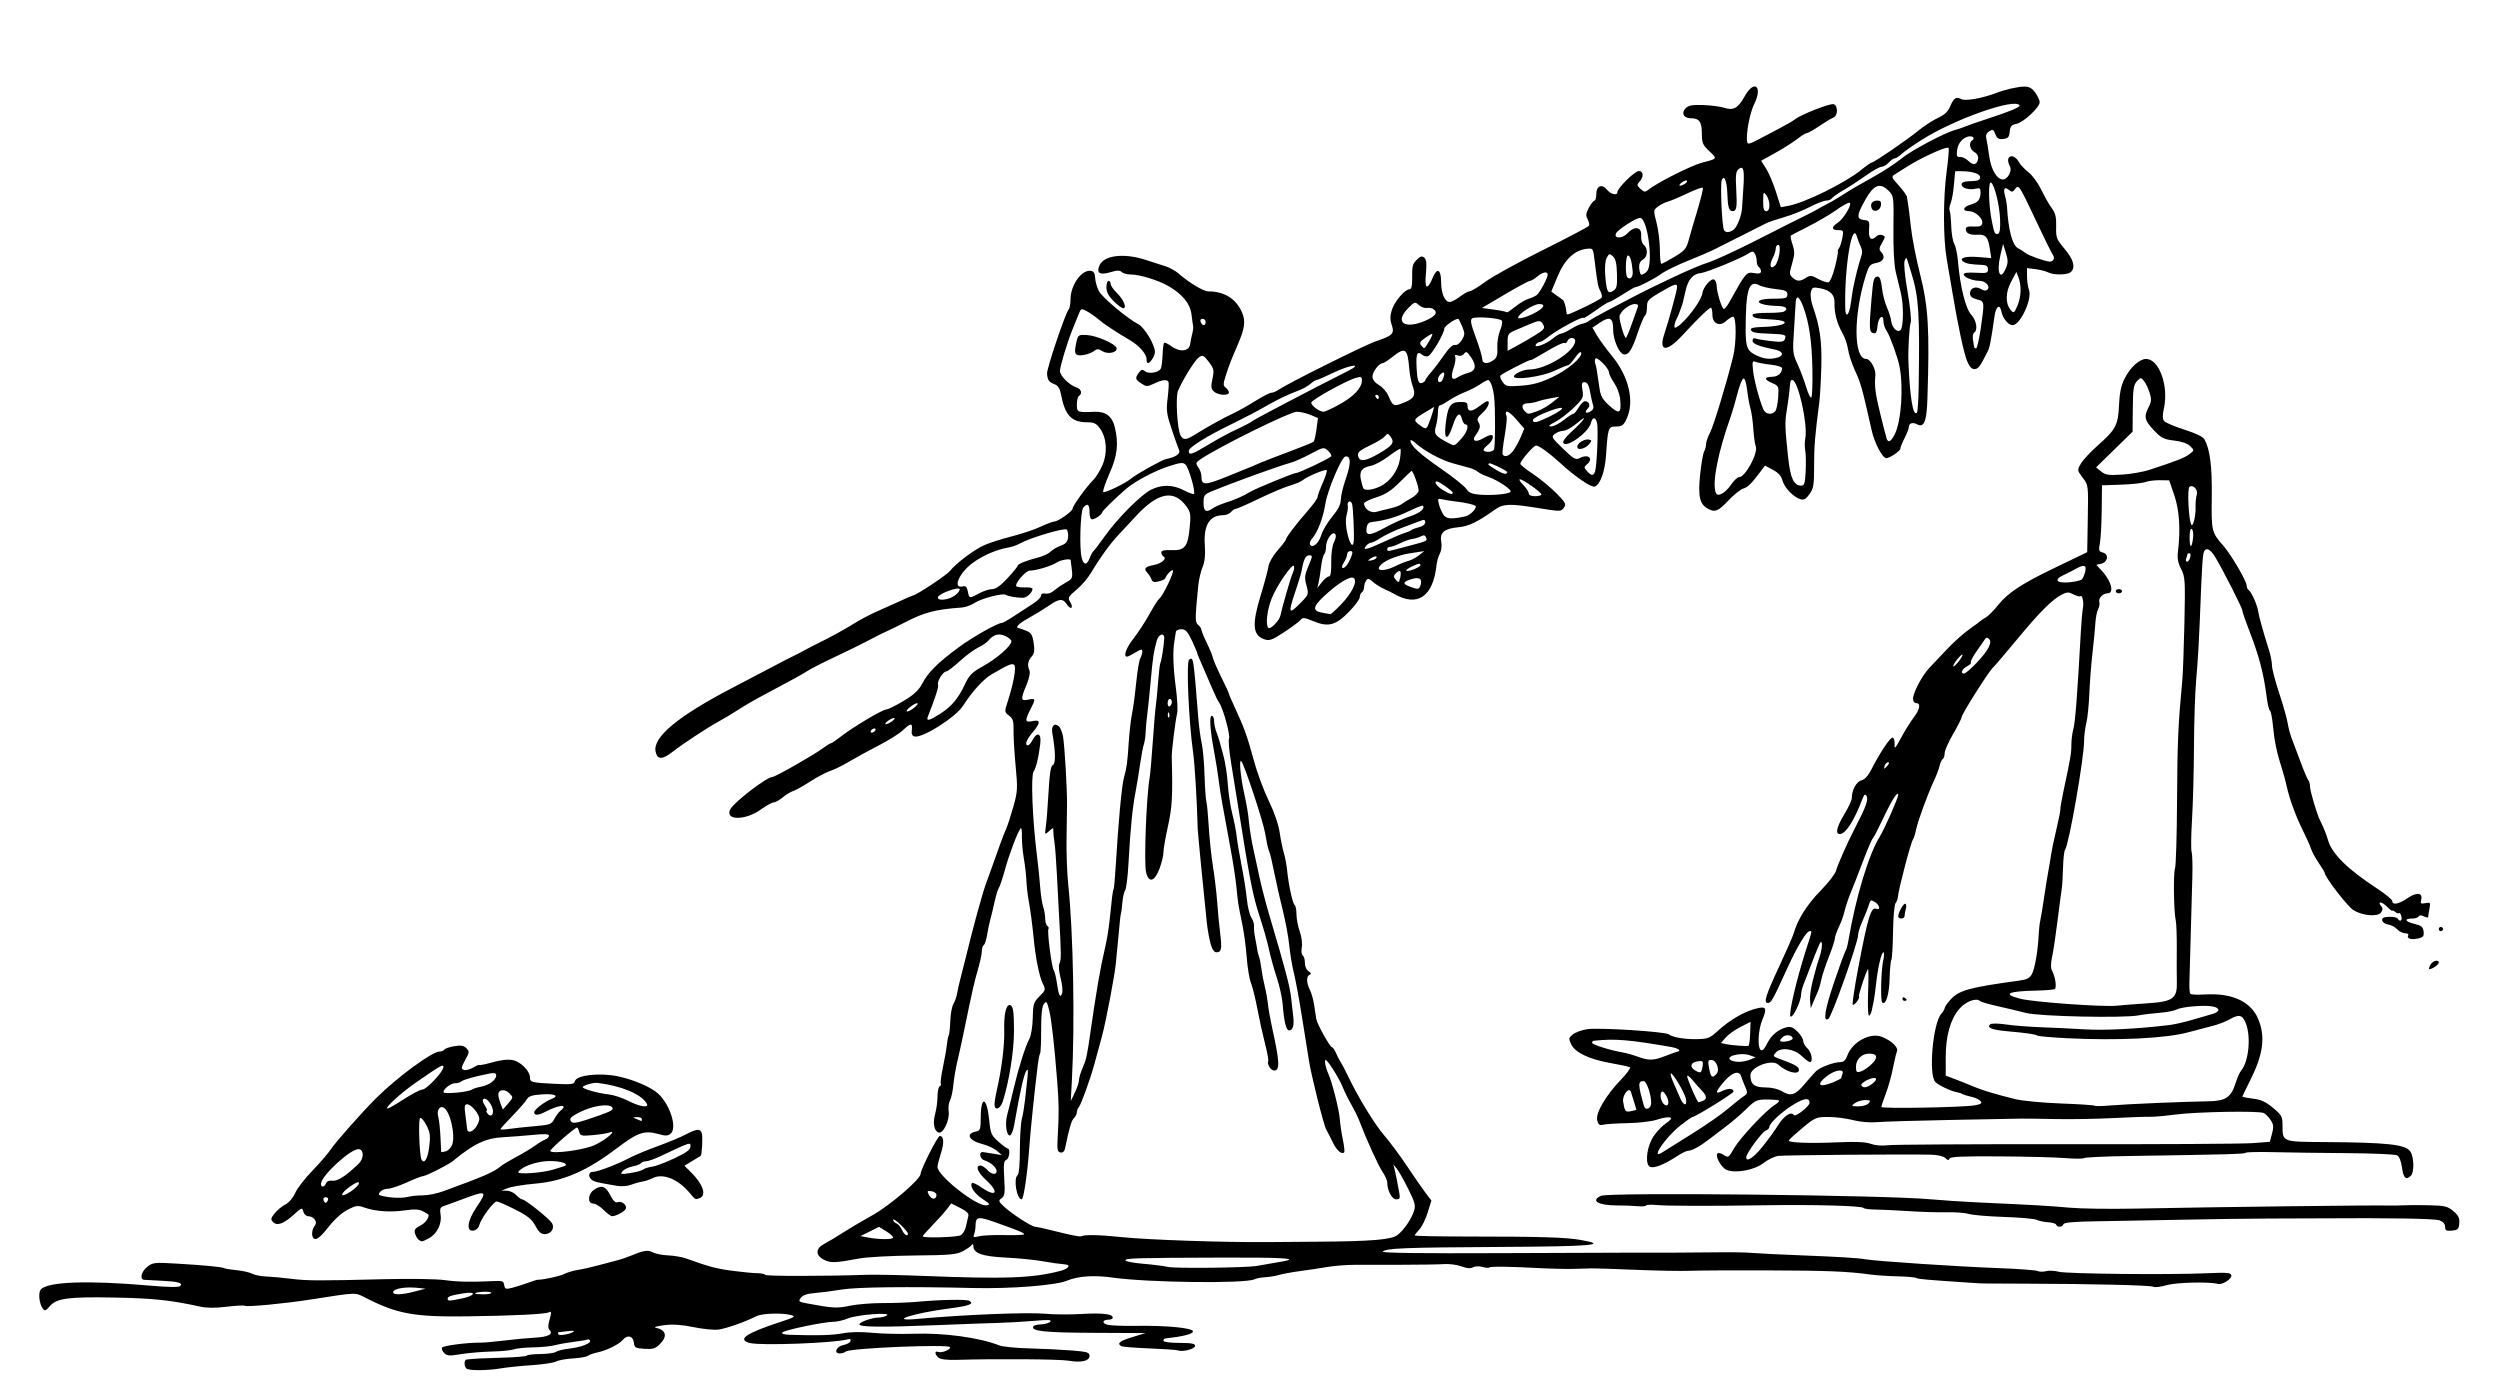 <?xml version="1.0" encoding="utf-8"?>

<svg xmlns="http://www.w3.org/2000/svg" version="1.1" viewBox="0 0 1184 662">











	<path d="m 221.25,648.338 c -1.484,-0.599 -1.69,-4.283 -0.25,-4.463 3.32,-0.415 7.712,-0.643 17.286,-0.897 5.932,-0.157 10.976,-0.594 11.209,-0.97 0.233,-0.376 3.151,-0.71 6.485,-0.742 3.334,-0.031 6.615,-0.492 7.291,-1.024 0.676,-0.532 3.499,-1.222 6.275,-1.533 5.73,-0.643 10.653,-2.577 9.853,-3.871 -0.296,-0.479 -0.844,-0.682 -1.219,-0.451 -0.374,0.23 -3.156,0.717 -6.181,1.081 -3.025,0.364 -7.14,1.088 -9.145,1.608 -2.005,0.52 -6.722,0.992 -10.482,1.048 -3.76,0.056 -7.824,0.478 -9.031,0.937 -1.207,0.459 -5.94,0.923 -10.518,1.031 -4.578,0.108 -11.146,0.669 -14.595,1.247 -5.353,0.897 -6.504,0.817 -7.868,-0.547 -0.879,-0.879 -1.331,-2.03 -1.005,-2.558 0.581,-0.94 12.206,-2.447 18.143,-2.352 1.65,0.026 6.825,-0.43 11.5,-1.015 4.675,-0.584 11.125,-1.191 14.333,-1.347 6.209,-0.303 8.889,-1.696 6.966,-3.62 -0.736,-0.736 -0.802,-2.144 -0.2,-4.243 1.149,-4.005 1.136,-4.919 -0.058,-4.181 -1.483,0.916 -16.519,1.67 -39.041,1.956 -24.986,0.318 -33.023,-1.166 -48,-8.863 -4.925,-2.531 -3.678,-2.575 -26,0.909 -12.573,1.963 -30.05,3.61 -31.142,2.935 -0.431,-0.266 -4.287,-0.051 -8.57,0.478 -5.066,0.626 -9.36,0.617 -12.287,-0.026 -14.196,-3.117 -22.227,-3.974 -40.603,-4.333 -22.121,-0.432 -27.713,0.33 -30.937,4.219 -1.658,2 -2.24,2.207 -3.109,1.105 -1.752,-2.221 -2.359,-7.475 -1.051,-9.098 3.032,-3.761 22.195,-4.459 51.624,-1.881 8.892,0.779 13.759,0.841 14.417,0.182 1.45,-1.45 -1.015,-2.135 -8.976,-2.495 -3.776,-0.171 -7.428,-0.367 -8.115,-0.437 -2.225,-0.226 -1.325,-3.922 1.5,-6.158 2.579,-2.041 3.436,-2.136 13.75,-1.525 13.546,0.803 21.744,1.589 22.695,2.177 0.397,0.245 3.054,0.674 5.906,0.954 2.852,0.279 6.133,1.023 7.292,1.653 1.159,0.63 4.132,1.224 6.607,1.321 2.475,0.097 7.65,0.57 11.5,1.052 7.947,0.995 13.162,1.024 44,0.243 12.229,-0.31 25.109,-0.127 29,0.412 6.356,0.88 12.797,0.999 24,0.442 3.397,-0.169 4.046,0.123 4.304,1.934 0.266,1.865 0.706,2.035 3.5,1.355 1.758,-0.428 5.115,-1.482 7.46,-2.343 2.345,-0.861 4.487,-1.556 4.759,-1.545 2.445,0.101 10.525,-1.637 12.671,-2.726 1.481,-0.752 4.406,-1.624 6.5,-1.939 2.094,-0.315 6.282,-1.246 9.306,-2.071 3.025,-0.824 7.08,-1.897 9.012,-2.383 1.932,-0.486 5.282,-1.624 7.445,-2.528 5.523,-2.308 7.485,-2.555 9.92,-1.25 1.168,0.626 4.373,1.237 7.123,1.358 2.75,0.121 6.575,0.787 8.5,1.48 10.898,3.925 14.291,4.824 22.052,5.839 4.704,0.616 9.964,1.119 11.691,1.119 1.726,0 3.355,0.349 3.619,0.776 0.422,0.683 28.487,0.668 48.139,-0.025 3.85,-0.136 16,0.108 27,0.542 38.855,1.533 51.43,1.067 64.75,-2.398 3.6,-0.936 5.105,-2.757 2.5,-3.023 -4.187,-0.428 -6.064,-0.693 -11.834,-1.676 -3.529,-0.601 -11.084,-1.325 -16.789,-1.61 -10.868,-0.542 -15.113,-2.045 -15.142,-5.359 -0.01,-1.079 -0.291,-1.31 -0.75,-0.616 -0.404,0.611 -2.31,1.944 -4.235,2.963 -3.019,1.598 -6.183,1.879 -23,2.043 -10.725,0.105 -22.425,0.737 -26,1.404 -11.674,2.179 -13.599,2.238 -16.932,0.514 -4.017,-2.077 -3.836,-5.317 0.419,-7.502 1.643,-0.843 5.468,-3.138 8.5,-5.098 3.032,-1.961 9.415,-5.734 14.185,-8.385 C 421.415,570.968 436,558.444 436,555.948 436,553.952 444.052,538 445.06,538 c 1.958,0 2.181,3.195 0.572,8.178 -0.897,2.778 -1.631,5.685 -1.631,6.459 0,4.209 18.613,18.847 23.129,18.19 2.016,-0.293 1.821,-0.612 -1.859,-3.039 -3.828,-2.525 -6.206,-6.186 -4.88,-7.512 0.315,-0.315 2.293,0.619 4.395,2.075 7.08,4.906 8.663,2.43 2.214,-3.464 C 463.026,555.254 461.771,552 464.345,552 c 0.74,0 2.159,0.9 3.155,2 2.071,2.288 4.5,2.642 4.5,0.655 0,-1.716 -2.833,-4.215 -5.807,-5.122 -2.212,-0.675 -2.784,-4.197 -0.634,-3.905 0.517,0.07 2.741,0.418 4.941,0.773 l 4,0.645 -2.385,-2.042 c -1.312,-1.123 -4.336,-2.534 -6.72,-3.134 -6.702,-1.688 -8.33,-5.056 -2.916,-6.032 1.717,-0.309 1.982,-1.174 2,-6.513 0.036,-10.732 2.917,-9.91 4.005,1.143 0.629,6.389 0.989,7.236 4.351,10.208 2.016,1.783 4.003,3.26 4.415,3.283 1.382,0.077 0.768,4.821 -0.697,5.383 -1.158,0.444 -1.347,2.182 -0.944,8.706 0.43,6.965 0.249,8.336 -1.241,9.426 -1.614,1.181 -1.526,1.478 1.194,4.016 3.716,3.467 13.076,9.511 14.73,9.511 0.689,0 5.678,1.122 11.086,2.494 5.408,1.372 10.155,2.295 10.549,2.051 1.438,-0.889 8.812,-0.76 19.073,0.331 12.352,1.314 48.921,2.563 69.5,2.373 4.95,-0.046 15.525,-0.127 23.5,-0.181 25.701,-0.174 35.044,-0.957 37.865,-3.177 3.088,-2.429 6.508,-7.41 7.811,-11.378 0.841,-2.558 0.445,-4.062 -2.763,-10.5 -2.059,-4.133 -4.48,-8.414 -5.381,-9.514 l -1.636,-2 0.513,2 c 0.527,2.055 1.229,5.548 2.263,11.25 0.507,2.794 0.304,3.25 -1.444,3.25 C 659.2,568 657,563.834 657,559.99 c 0,-0.941 -1.034,-3.237 -2.298,-5.101 -2.004,-2.957 -7.591,-15.278 -11.06,-24.392 -0.628,-1.651 -2.304,-5.026 -3.724,-7.5 -1.42,-2.474 -3.195,-6.073 -3.945,-7.998 -1.572,-4.035 -7.159,-12.955 -8.13,-12.982 -0.772,-0.021 -0.07,3.628 1.246,6.482 1.768,3.834 5.107,17.033 5.439,21.5 0.184,2.475 0.844,6.909 1.467,9.853 0.623,2.944 0.898,5.587 0.612,5.874 -1.22,1.22 -3.603,-0.906 -5.509,-4.917 -1.127,-2.37 -2.463,-4.984 -2.969,-5.809 -1.181,-1.922 -7.162,-25.79 -8.269,-33 -0.465,-3.025 -1.067,-6.85 -1.339,-8.5 -0.272,-1.65 -1.36,-8.4 -2.418,-15 -1.058,-6.6 -2.586,-14.7 -3.395,-18 -0.809,-3.3 -1.767,-9.091 -2.129,-12.868 -0.362,-3.777 -1.738,-11.202 -3.059,-16.5 -1.321,-5.298 -3.115,-13.232 -3.986,-17.632 -0.872,-4.4 -1.861,-8.675 -2.198,-9.5 -0.751,-1.84 -1.049,-3.129 -2.192,-9.5 -1.089,-6.068 -9.887,-32.602 -11.274,-34 -1.093,-1.102 -0.431,6.778 1.219,14.5 1.613,7.553 1.903,9.294 2.494,15 0.313,3.025 1.16,8.2 1.882,11.5 0.722,3.3 2.085,9.6 3.029,14 0.944,4.4 3.053,12.5 4.685,18 7.7,25.942 9.804,33.971 10.353,39.5 0.246,2.475 0.664,6.186 0.928,8.246 0.559,4.347 -0.137,6.754 -1.954,6.754 -1.39,0 -2.392,-4.124 -3.034,-12.482 -0.225,-2.926 -1.498,-8.626 -2.83,-12.668 -1.332,-4.042 -2.988,-10.049 -3.681,-13.349 -0.693,-3.3 -2.746,-10.5 -4.563,-16 -3.001,-9.085 -4.643,-17.514 -9.933,-51 -0.956,-6.05 -2.492,-15.593 -3.414,-21.208 -0.922,-5.614 -1.364,-10.789 -0.982,-11.5 0.744,-1.386 -2.869,-14.579 -4.627,-16.896 -0.583,-0.768 -1.897,-3.422 -2.92,-5.897 -1.023,-2.475 -3.133,-7.344 -4.69,-10.82 C 568.273,312.704 567,309.598 567,309.277 c 0,-0.321 -1.138,-2.99 -2.529,-5.93 -2.052,-4.337 -2.996,-5.346 -5,-5.346 -1.359,0 -2.522,0.562 -2.585,1.25 -0.063,0.688 -0.359,2.6 -0.659,4.25 -0.878,4.834 -0.651,12.339 0.676,22.396 0.682,5.168 0.943,10.568 0.581,12 -0.809,3.194 -2.62,17.857 -2.545,20.604 0.502,18.391 0.21,23.756 -1.781,32.733 -1.187,5.353 -2.159,10.978 -2.159,12.5 -4.5e-4,1.522 -0.855,5.017 -1.9,7.767 -2.344,6.172 -5.094,6.823 -6.33,1.5 -1.056,-4.545 0.182,-36.355 1.751,-45 0.25,-1.375 0.91,-9.025 1.467,-17 0.557,-7.975 1.203,-15.625 1.435,-17 0.232,-1.375 0.706,-6.294 1.052,-10.931 0.347,-4.637 0.841,-8.772 1.099,-9.188 0.486,-0.786 1.617,-7.887 1.814,-11.381 0.177,-3.139 -2.648,-2.348 -3.569,1 -1.463,5.316 -1.834,7.802 -2.839,19 -0.543,6.05 -1.285,13.25 -1.649,16 -0.364,2.75 -0.712,6.575 -0.774,8.5 -0.061,1.925 -0.437,4.419 -0.835,5.542 -0.398,1.123 -1.169,5.173 -1.714,9 -0.545,3.827 -1.457,9.433 -2.027,12.458 -1.723,9.139 -2.54,17.27 -3.569,35.5 -0.341,6.05 -1.033,11.508 -1.537,12.128 -0.504,0.62 -1.11,3.32 -1.347,6 -0.237,2.68 -0.504,4.872 -0.593,4.872 -0.089,0 -0.305,1.35 -0.48,3 -0.412,3.883 -1.697,17.273 -1.967,20.5 -0.455,5.444 -4.728,27.923 -6.653,35 -1.122,4.125 -2.72,9.975 -3.551,13 -2.021,7.357 -6.341,19.269 -7.417,20.45 -0.476,0.522 -0.865,1.567 -0.865,2.321 0,0.754 -0.626,1.998 -1.391,2.763 -1.209,1.209 -2.191,4.545 -4.202,14.282 -0.315,1.527 -1.063,2.203 -2.193,1.984 -1.496,-0.29 -1.655,-1.347 -1.244,-8.316 0.587,-9.962 0.537,-14.854 -0.252,-24.984 -1.389,-17.835 -2.717,-29.608 -3.842,-34.077 -1.073,-4.26 -1.316,-4.542 -2.512,-2.907 -0.904,1.236 -1.31,5.088 -1.281,12.141 0.023,5.682 -0.197,10.719 -0.491,11.193 -0.293,0.474 -0.751,2.615 -1.016,4.756 -1.555,12.523 -3.577,32.049 -4.08,39.394 -0.838,12.24 -2.687,25 -3.622,25 -2.402,0 -4.057,-10.151 -1.874,-11.5 0.57,-0.352 1.002,-5.433 1.006,-11.809 0.003,-6.155 0.417,-12.766 0.92,-14.691 0.503,-1.925 1.184,-5.975 1.512,-9 0.328,-3.025 0.841,-7.75 1.14,-10.5 0.412,-3.79 0.283,-4.592 -0.531,-3.314 -1.195,1.875 -2.872,9.359 -5.766,25.733 -0.43,2.43 -1.284,4.585 -1.898,4.789 -1.653,0.548 -2.531,-5.429 -1.407,-9.588 0.538,-1.991 1.934,-7.67 3.102,-12.62 2.381,-10.087 5.378,-19.547 7.482,-23.615 0.771,-1.492 1.468,-5.924 1.549,-9.849 0.134,-6.528 0.407,-7.397 3.194,-10.184 2.974,-2.974 3.01,-3.123 1.491,-6.199 -1.576,-3.193 -3.346,-12.028 -4.237,-21.152 -0.684,-6.998 -1.516,-13.239 -2.466,-18.5 -0.447,-2.475 -0.892,-6.525 -0.989,-9 -0.097,-2.475 -0.645,-7.2 -1.219,-10.5 -0.574,-3.3 -0.981,-8.013 -0.905,-10.474 0.076,-2.461 -0.178,-4.159 -0.563,-3.773 -1.309,1.309 -5.461,12.216 -7.507,19.724 -1.121,4.112 -2.401,7.937 -2.844,8.5 -0.443,0.563 -1.348,3.498 -2.011,6.523 -0.663,3.025 -1.585,6.85 -2.048,8.5 -0.464,1.65 -1.143,4.91 -1.51,7.245 -0.367,2.335 -1.078,4.499 -1.58,4.809 -0.502,0.31 -0.913,1.615 -0.913,2.9 0,1.285 -0.836,5.196 -1.859,8.691 -1.756,6.004 -2.722,10.281 -6.632,29.355 -0.902,4.4 -2.286,10.7 -3.076,14 -0.79,3.3 -1.656,8.383 -1.924,11.295 -0.268,2.913 -0.986,6.227 -1.595,7.365 -0.609,1.138 -0.895,3.48 -0.634,5.205 0.61,4.04 -2.641,10.818 -4.792,9.992 -2.165,-0.831 -2.812,-4.528 -1.573,-8.99 0.59,-2.127 1.076,-5.752 1.079,-8.057 0.003,-2.305 0.463,-4.474 1.022,-4.819 0.559,-0.345 0.807,-0.967 0.551,-1.382 -0.256,-0.414 0.197,-3.871 1.006,-7.681 0.809,-3.81 1.641,-8.584 1.848,-10.608 0.207,-2.025 0.609,-4.059 0.895,-4.52 0.285,-0.461 0.616,-3.53 0.736,-6.819 0.119,-3.289 0.793,-6.917 1.497,-8.063 0.704,-1.146 1.489,-3.396 1.745,-5 0.256,-1.604 0.953,-4.717 1.55,-6.917 0.597,-2.2 1.738,-6.7 2.537,-10 3.474,-14.35 7.857,-30.379 9.571,-35 1.02,-2.75 2.402,-6.575 3.071,-8.5 2.952,-8.494 5.262,-14.719 6.495,-17.5 0.731,-1.65 2.286,-6.437 3.454,-10.638 1.959,-7.043 2.039,-8.521 1.032,-19 -0.601,-6.249 -1.046,-13.815 -0.988,-16.813 0.087,-4.55 -0.266,-5.731 -2.141,-7.145 -2.195,-1.656 -2.21,-1.803 -0.682,-6.549 2.837,-8.811 4.207,-16.358 3.16,-17.404 -0.997,-0.997 -2.441,-0.403 -10.851,4.47 -3.698,2.142 -9.198,8.216 -13.407,14.805 -3.454,5.407 -19.022,15.326 -22.872,14.573 -1.228,-0.24 -1.628,-1.118 -1.399,-3.068 0.408,-3.469 -0.475,-3.44 -4.274,0.141 -1.676,1.58 -6.873,4.835 -11.548,7.233 -4.675,2.398 -10.925,5.816 -13.888,7.595 -2.963,1.779 -6.98,3.761 -8.926,4.403 -1.946,0.642 -6.204,2.891 -9.462,4.996 -3.258,2.106 -6.891,4.131 -8.074,4.501 -1.183,0.37 -3.422,1.736 -4.977,3.036 -1.555,1.3 -3.466,2.363 -4.248,2.363 -0.782,0 -3.559,1.534 -6.173,3.409 -7.375,5.29 -17.234,5.163 -14.371,-0.186 C 347.675,379.87 363.148,368 365.725,368 c 1.366,0 19.554,-10.346 23.959,-13.628 1.751,-1.305 3.486,-2.372 3.856,-2.372 0.37,0 2.453,-1.41 4.629,-3.133 C 403.523,344.626 417.981,336 419.735,336 c 0.779,0 4.419,-1.788 8.09,-3.973 5.057,-3.01 7.236,-5.036 8.99,-8.36 2.807,-5.321 7.276,-9.76 17.185,-17.072 C 460.745,301.618 472.474,295 474.55,295 c 0.442,0 3.087,-1.506 5.877,-3.347 2.79,-1.841 6.758,-4.428 8.816,-5.75 2.059,-1.322 3.746,-2.986 3.75,-3.697 0.004,-0.712 0.569,-1.221 1.257,-1.132 2.319,0.301 3.436,-0.068 5.523,-1.825 1.143,-0.963 3.486,-2.53 5.205,-3.483 2.899,-1.607 3.09,-2.043 2.636,-6 -0.269,-2.347 -0.517,-4.379 -0.552,-4.517 -0.21,-0.843 -4.947,-0.019 -6.619,1.152 -2.286,1.601 -10.086,3.944 -12.69,3.812 -1.877,-0.096 -7.453,6.42 -6.397,7.476 0.349,0.349 2.212,0.576 4.139,0.503 1.927,-0.072 3.504,0.219 3.504,0.647 0,1.735 -2.662,4.252 -4.519,4.273 -2.797,0.032 -6.995,-0.694 -8.151,-1.408 -1.496,-0.924 -11.456,1.674 -14.785,3.857 -1.625,1.066 -4.325,2.037 -6,2.157 -12.635,0.91 -17.736,2.245 -27.045,7.077 -1.65,0.857 -3.675,1.873 -4.5,2.259 -6.741,3.153 -9.069,4.303 -13,6.422 -2.475,1.334 -9.45,4.757 -15.5,7.607 -6.05,2.85 -12.125,5.969 -13.5,6.932 -1.375,0.963 -7.45,4.328 -13.5,7.478 -6.05,3.15 -13.254,7.14 -16.009,8.867 -8.507,5.333 -8.893,5.566 -12.491,7.536 -5.048,2.764 -16.862,10.551 -21.358,14.078 -4.977,3.904 -7.288,3.916 -8.138,0.042 -1.501,-6.834 10.518,-16.823 36.497,-30.333 5.225,-2.717 13.325,-6.967 18,-9.444 4.675,-2.477 9.85,-5.147 11.5,-5.934 1.65,-0.787 3.675,-1.837 4.5,-2.333 0.825,-0.496 4.875,-2.574 9,-4.618 4.125,-2.044 10.233,-5.424 13.573,-7.513 3.34,-2.088 8.29,-4.752 11,-5.921 2.71,-1.168 7.74,-3.428 11.179,-5.022 3.439,-1.594 6.419,-2.898 6.623,-2.898 1.401,0 15.964,-9.617 17.479,-11.543 2.878,-3.659 11.351,-10.048 16.251,-12.255 2.417,-1.088 8.219,-2.947 12.894,-4.13 4.675,-1.183 10.875,-3.258 13.777,-4.612 2.903,-1.354 5.836,-2.461 6.518,-2.461 1.8,0 8.705,-4.88 8.705,-6.152 0,-1.282 6.405,-10.162 9.723,-13.48 1.283,-1.283 3.262,-4.479 4.397,-7.101 2.503,-5.782 2.036,-12.835 -1.145,-17.303 C 519.255,200.549 518.144,200 514.979,200 c -7.571,0 -10.625,-3.267 -12.526,-13.397 -0.488,-2.603 -1.399,-4.012 -2.981,-4.613 -2.737,-1.041 -3.447,-2.06 -3.583,-5.15 -0.11,-2.485 8.737,-28.681 10.229,-30.289 0.485,-0.522 0.882,-2.682 0.882,-4.8 0,-6.635 5.19,-14.005 9.5,-13.49 1.481,0.177 2.041,1.049 2.158,3.361 0.087,1.717 0.871,4.501 1.744,6.188 1.576,3.047 13.463,13.035 18.798,15.794 2.861,1.479 7.827,9.862 7.769,13.114 C 546.935,168.559 544.768,172 543.64,172 543.288,172 543,171.125 543,170.056 c 0,-2.355 -3.404,-6.298 -7.555,-8.751 -7.202,-4.256 -12.8,-7.96 -15.283,-10.114 -1.464,-1.27 -3.903,-2.971 -5.42,-3.78 -2.654,-1.416 -2.799,-1.367 -3.861,1.308 -0.607,1.529 -1.925,4.805 -2.93,7.28 C 505.383,162.328 502,173.566 502,175.772 c 0,2.197 4.563,6.72 7.75,7.683 2.319,0.701 3.015,2.954 1.25,4.045 -0.55,0.34 -1,2.166 -1,4.059 0,3.746 0.121,3.795 8.56,3.47 5.188,-0.2 8.247,2.214 9.465,7.471 1.805,7.791 1.167,13.238 -2.538,21.664 -1.932,4.393 -3.282,8.361 -3,8.816 0.503,0.814 10.573,-4.069 13.512,-6.552 2.163,-1.827 14.228,-8.566 16,-8.936 4.812,-1.007 7.18,-2.572 6.437,-4.255 -0.421,-0.955 -2.002,-5.421 -3.512,-9.924 -2.45,-7.303 -2.656,-8.919 -1.907,-14.96 0.462,-3.725 0.62,-7.128 0.352,-7.562 -0.758,-1.226 -2.984,-0.942 -6.774,0.866 -3.237,1.544 -3.645,1.542 -6.034,-0.023 -2.946,-1.93 -3.084,-2.537 -1.17,-5.154 1.143,-1.563 1.662,-1.679 2.904,-0.648 1.672,1.388 6.288,0.652 7.422,-1.184 0.385,-0.622 0.78,-3.522 0.879,-6.444 0.099,-2.922 0.419,-5.553 0.713,-5.846 0.293,-0.293 1.853,0.443 3.466,1.636 3.969,2.934 8.411,2.438 8.874,-0.992 0.186,-1.375 0.639,-3.625 1.008,-5 0.369,-1.375 0.559,-2.95 0.422,-3.5 -0.136,-0.55 -0.482,-3.025 -0.769,-5.5 -0.591,-5.104 -4.173,-9.56 -10.803,-13.437 C 548.689,132.744 539.815,130 535.519,130 c -1.715,0 -3.644,-0.526 -4.286,-1.168 -0.891,-0.891 -2.155,-0.872 -5.323,0.077 -5.102,1.529 -6.831,0.41 -5.131,-3.321 2.136,-4.687 11.463,-5.813 21.503,-2.595 3.42,1.096 7.793,2.499 9.718,3.117 1.925,0.618 4.625,2.098 6,3.289 5.357,4.639 11.939,8.601 14.288,8.601 7.656,0 13.271,3.575 16.031,10.207 1.642,3.945 1.168,7.411 -2.023,14.793 -3.22,7.449 -4.083,9.666 -5.644,14.5 -1.422,4.403 -1.438,5.132 -0.134,6.11 0.814,0.611 1.481,1.623 1.481,2.25 0,1.675 -5.068,1.388 -7.042,-0.398 -1.424,-1.289 -1.544,-2.267 -0.74,-6.039 0.877,-4.11 0.727,-4.806 -1.725,-8.021 -2.404,-3.152 -2.891,-3.383 -4.657,-2.211 -1.817,1.206 -7.245,9.868 -9.907,15.808 -1.268,2.83 -0.416,18.223 1.173,21.192 1.261,2.355 2.641,2.275 6.897,-0.399 5.66,-3.557 13.171,-7.724 18,-9.986 2.475,-1.159 7.249,-3.84 10.608,-5.957 3.359,-2.117 6.747,-3.85 7.527,-3.85 0.781,0 2.389,-0.679 3.575,-1.51 4.118,-2.884 40.904,-21.202 45.933,-22.872 7.849,-2.607 8.887,-3.658 7.51,-7.608 -0.863,-2.476 -0.864,-4.244 -0.005,-7.113 1.203,-4.016 6.184,-9.898 8.382,-9.898 0.859,0 1.282,-1.425 1.261,-4.25 -0.053,-6.934 0.114,-7.655 2.276,-9.817 1.609,-1.609 2.375,-1.812 3.454,-0.915 1.05,0.872 1.238,2.75 0.774,7.724 -0.683,7.313 0.681,7.952 3.349,1.567 2.002,-4.791 3.85,-3.707 3.88,2.277 0.027,5.457 1.741,9.414 4.078,9.414 0.842,0 3.006,-1.125 4.809,-2.5 1.803,-1.375 3.91,-2.53 4.683,-2.567 0.773,-0.037 4.106,-2.064 7.406,-4.506 3.3,-2.441 15.56,-9.199 27.243,-15.018 11.684,-5.819 21.492,-10.982 21.796,-11.474 0.304,-0.492 0.023,-1.884 -0.624,-3.094 -0.956,-1.786 -0.841,-2.824 0.611,-5.521 C 753.51,96.494 754.694,95 755.157,95 755.621,95 756,93.636 756,91.969 c 0,-3.959 2.676,-5.087 5.066,-2.135 C 762.873,92.065 766,92.79 766,90.978 766,89.105 774.226,81 776.127,81 c 2.27,0 2.466,2.687 0.365,5.009 -1.353,1.495 -1.303,1.852 0.481,3.467 1.691,1.53 2.233,1.598 3.615,0.451 3.962,-3.288 20.447,-11.602 25.642,-12.933 7.234,-1.852 7.17,-1.751 3.344,-5.36 C 806.414,68.654 806,67.693 806,63.332 806,57.696 804.79,56 800.769,56 c -3.455,0 -4.687,-2.512 -2.366,-4.828 1.295,-1.292 3.203,-1.614 8.387,-1.416 3.691,0.141 8.151,0.731 9.911,1.311 4.219,1.39 6.494,0.119 9.484,-5.3 4.606,-8.349 8.839,-5.026 4.582,3.596 C 828.114,54.738 826.182,68 828.051,68 c 0.883,0 2.603,-0.772 6.949,-3.122 0.825,-0.446 4.2,-2.219 7.5,-3.94 3.3,-1.721 6.675,-3.682 7.5,-4.358 2.797,-2.292 16.923,-7.824 18.466,-7.232 2.128,0.817 1.967,5.553 -0.216,6.365 -0.963,0.358 -3.938,2.144 -6.612,3.969 C 858.964,61.507 856.328,63 855.782,63 c -0.547,0 -2.634,1.28 -4.638,2.845 -2.004,1.565 -6.667,4.52 -10.363,6.569 l -6.719,3.724 2.345,3.681 c 1.29,2.025 3.393,6.977 4.675,11.004 l 2.33,7.323 3.544,-0.661 c 7.915,-1.475 27.115,-10.951 34.575,-17.064 C 883.827,78.539 886.021,77 886.406,77 c 1.075,0 16.476,-10.53 22.094,-15.106 2.75,-2.24 6.951,-4.971 9.337,-6.069 3.05,-1.404 4.751,-2.989 5.735,-5.342 1.733,-4.147 2.837,-4.87 5.37,-3.515 1.874,1.003 10.187,-0.488 16.559,-2.969 C 949.589,42.407 955.826,41 958.798,41 c 2.243,0 3.621,0.78 5.134,2.904 1.137,1.597 2.068,3.622 2.068,4.5 0,2.421 -7.673,9.58 -10.976,10.241 -2.381,0.476 -2.97,1.156 -3.219,3.719 -0.251,2.586 -0.787,3.191 -3.054,3.452 -2.183,0.251 -2.952,-0.216 -3.733,-2.269 -0.854,-2.246 -1.236,-2.428 -2.908,-1.384 -1.256,0.785 -1.748,1.92 -1.416,3.269 0.28,1.137 0.904,4.954 1.389,8.483 C 942.959,80.307 945.726,85 948.618,85 c 2.174,0 4.409,-4.081 3.335,-6.089 C 950.455,76.113 950.833,74 952.831,74 c 1.007,0 2.437,1.133 3.178,2.517 0.741,1.384 2.838,3.654 4.66,5.044 1.822,1.39 4.541,5.094 6.043,8.233 1.502,3.138 3.744,7.083 4.982,8.765 1.773,2.408 2.22,4.265 2.103,8.727 -0.139,5.289 0.13,5.998 4.027,10.62 4.21,4.992 5.211,8.659 2.976,10.894 -1.456,1.456 -8.22,1.581 -10.802,0.199 -1.029,-0.551 -3.699,-1.231 -5.934,-1.512 L 960,126.976 v 3.947 c 0,2.171 0.417,5.043 0.926,6.383 1.631,4.29 -4.148,16.694 -7.778,16.694 -2.005,0 -4.663,-3.248 -5.285,-6.459 -0.736,-3.797 -2.583,-2.563 -3.255,2.173 -1.643,11.585 -2.289,14.909 -3.265,16.785 -0.572,1.1 -1.751,3.35 -2.62,5 -2.408,4.573 -5.137,4.421 -7.063,-0.392 -1.629,-4.07 -4.278,-16.415 -6.999,-32.608 -0.832,-4.95 -2.059,-12.15 -2.727,-16 -1.667,-9.603 -1.68,-28.944 -0.027,-41.082 0.755,-5.545 1.189,-10.633 0.964,-11.308 -0.41,-1.229 -13.404,4.682 -20.426,9.291 -1.758,1.154 -4.038,2.596 -5.067,3.205 -1.747,1.033 -1.623,1.38 1.876,5.253 2.06,2.281 3.803,4.708 3.874,5.394 0.07,0.686 0.304,2.147 0.519,3.247 0.215,1.1 0.823,6.05 1.352,11 0.528,4.95 2.467,14.931 4.307,22.179 3.959,15.589 4.588,26.246 3.507,59.417 -0.346,10.611 -1.602,13.622 -4.938,11.837 C 905.761,199.802 904,200.445 904,202.348 c 0,0.676 -0.9,2.995 -2,5.152 -1.1,2.158 -2,4.406 -2,4.996 0,1.079 -5.077,4.51 -6.654,4.497 -1.819,-0.015 -5.574,-7.159 -6.922,-13.171 -4.499,-20.057 -5.127,-22.31 -7.894,-28.323 -1.519,-3.3 -2.997,-7.8 -3.284,-10 -0.288,-2.2 -1.541,-5.8 -2.786,-8 -2.522,-4.458 -3.801,-9.425 -3.638,-14.127 0.132,-3.799 -2.06,-5.97 -6.941,-6.875 -3.273,-0.607 -3.68,-0.434 -4.243,1.81 -0.343,1.365 0.061,4.419 0.896,6.787 3.375,9.567 4.349,16.406 4.044,28.405 -0.168,6.6 -0.596,14.25 -0.952,17 -2.08,16.073 -2.481,20.992 -2.466,30.223 0.014,8.92 -0.262,10.613 -2.166,13.287 -1.685,2.367 -2.673,2.917 -4.338,2.415 -3.314,-0.999 -7.622,-5.512 -8.484,-8.887 -0.532,-2.084 -1.955,-3.666 -4.53,-5.038 l -3.754,-2 -1.475,2 c -4.557,6.178 -6.707,8.357 -8.749,8.87 -1.252,0.314 -4.419,2.835 -7.038,5.601 -4.897,5.172 -6.36,5.777 -9.681,4 -3.951,-2.115 -4.815,-5.725 -3.797,-15.873 0.518,-5.169 1.372,-10.2 1.898,-11.182 0.525,-0.981 0.955,-2.608 0.955,-3.615 0,-1.007 0.832,-3.399 1.849,-5.316 1.668,-3.145 8.032,-24.137 10.988,-36.25 C 822.398,162.341 822.383,150 820.814,150 c -0.652,0 -2.185,0.939 -3.406,2.086 -2.95,2.772 -6.409,1.177 -6.409,-2.954 0,-1.539 -0.257,-3.056 -0.572,-3.37 -0.516,-0.516 -5.901,4.638 -13.843,13.249 -7.293,7.907 -11.174,7.556 -8.39,-0.758 1.961,-5.856 5.603,-19.044 6.007,-21.752 0.387,-2.592 -0.685,-2.326 -8.078,2.006 -5.59,3.276 -6.124,3.885 -6.124,6.982 0,1.866 -0.415,3.649 -0.921,3.962 -0.507,0.313 -2.107,4.131 -3.557,8.484 -2.711,8.14 -4.489,10.675 -6.851,9.768 C 766.57,166.898 764,160.621 764,156.299 c 0,-5.764 -1.491,-6.664 -6.048,-3.648 l -3.79,2.508 2.138,3.67 c 1.176,2.019 4.449,6.491 7.273,9.938 7.941,9.692 10.632,21.544 6.743,29.699 -1.422,2.981 -2.197,3.534 -4.955,3.534 -3.702,0 -3.84,0.398 -4.747,13.721 -0.519,7.621 -2.726,13.725 -5.323,14.721 -1.583,0.607 -9.365,-4.704 -16.447,-11.225 C 733.841,214.612 728.843,211 727.473,211 c -1.213,0 -7.492,7.33 -7.446,8.691 0.015,0.445 2.725,2.609 6.022,4.809 3.297,2.2 8.24,6.269 10.984,9.043 4.516,4.565 4.858,5.223 3.606,6.935 -1.342,1.835 -1.693,1.841 -11.762,0.204 -13.961,-2.27 -16.904,-2.166 -20.981,0.745 -8.167,5.831 -12.366,7.845 -17.293,8.295 -6.568,0.6 -8.836,2.533 -8.027,6.841 0.347,1.851 0.073,4.223 -0.644,5.562 -0.687,1.284 -1.393,3.694 -1.567,5.355 -1.603,15.228 -9.139,20.274 -20.366,13.639 -0.825,-0.488 -2.85,-1.481 -4.5,-2.207 -1.65,-0.726 -4.036,-2.229 -5.303,-3.34 -1.97,-1.728 -2.437,-1.807 -3.235,-0.546 -0.513,0.811 -0.939,2.235 -0.947,3.165 -0.008,0.93 -0.465,1.969 -1.015,2.309 -0.55,0.34 -1.001,1.379 -1.003,2.309 -0.002,0.93 -2.295,4.041 -5.097,6.914 -6.297,6.456 -9.847,7.397 -16.88,4.474 -4.351,-1.808 -5.049,-1.868 -6.163,-0.526 -0.691,0.832 -4.196,3.437 -7.79,5.788 -5.702,3.73 -6.889,4.15 -9.322,3.302 -5.503,-1.918 -5.9,-7.06 -1.624,-20.994 1.733,-5.647 3.363,-11.721 3.622,-13.498 0.268,-1.842 2.145,-5.133 4.364,-7.653 2.141,-2.432 3.893,-4.721 3.893,-5.086 0,-0.961 4.731,-7.193 10.231,-13.479 2.623,-2.997 4.769,-5.979 4.769,-6.626 0,-0.647 1.098,-3.659 2.44,-6.694 1.342,-3.035 2.201,-5.757 1.908,-6.05 -0.635,-0.635 -9.215,2.931 -11.348,4.717 -0.825,0.691 -3.525,1.835 -6,2.542 -2.475,0.707 -9.061,3.485 -14.635,6.173 C 590.791,238.801 585.783,241 585.237,241 c -0.546,0 -1.553,0.675 -2.237,1.5 -0.685,0.825 -2.344,1.5 -3.688,1.5 -6.484,0 -9.393,4.766 -8.712,14.273 0.331,4.619 0.009,7.728 -1.066,10.3 -0.847,2.026 -1.765,5.989 -2.04,8.805 -1.566,16.012 -1.567,17.315 -0.021,18.598 0.84,0.697 1.527,1.73 1.527,2.295 0,0.565 1.133,3.344 2.519,6.176 1.385,2.831 2.695,6.026 2.911,7.1 0.216,1.074 2.007,5.202 3.981,9.174 1.974,3.972 3.589,7.479 3.589,7.792 0,0.313 1.334,3.422 2.964,6.909 4.214,9.014 5.894,13.718 8.952,25.077 1.481,5.5 4.616,13.949 6.967,18.776 2.627,5.394 4.622,11.175 5.175,15 0.495,3.423 1.383,7.799 1.973,9.724 0.59,1.925 1.277,5.525 1.527,8 0.715,7.08 2.644,16.007 3.585,16.588 0.471,0.291 0.857,2.247 0.857,4.345 0,2.098 0.7,5.784 1.555,8.191 0.895,2.518 1.306,5.722 0.969,7.548 -0.325,1.759 -0.126,3.456 0.445,3.809 0.567,0.35 1.031,1.938 1.031,3.528 0,1.665 0.742,3.361 1.75,3.999 1.253,0.793 1.395,1.257 0.5,1.633 -1.638,0.688 -1.589,3.786 0.112,7.158 0.749,1.485 1.661,4.725 2.027,7.2 0.366,2.475 0.806,5.4 0.979,6.5 0.38,2.419 6.543,13.5 7.507,13.5 0.377,0 1.218,1.238 1.868,2.75 0.651,1.512 1.638,3.425 2.195,4.25 0.556,0.825 2.088,3.75 3.403,6.5 4.894,10.233 12.682,22.97 17.346,28.368 2.646,3.063 7.513,9.633 10.816,14.6 3.302,4.967 7.221,10.624 8.707,12.57 l 2.703,3.538 -1.759,5.687 c -0.968,3.128 -2.748,6.739 -3.957,8.026 C 670.989,583.576 670,584.849 670,585.118 c 0,0.269 11.363,0.494 25.25,0.501 34.995,0.017 46.25,0.364 53.521,1.648 13.336,2.356 5.395,3.037 -38.321,3.286 -45.657,0.26 -53.996,0.593 -55.627,2.225 -0.628,0.628 18.933,0.879 55.354,0.711 30.978,-0.143 58.574,-0.245 61.324,-0.226 9.997,0.068 34.228,-0.033 43.5,-0.181 5.225,-0.084 11.975,0.056 15,0.311 3.025,0.254 13.15,0.758 22.5,1.118 18.824,0.726 27.209,1.244 31.286,1.932 5.202,0.878 43.843,3.442 61.711,4.095 9.898,0.361 18.673,0.993 19.5,1.403 0.827,0.41 2.628,0.447 4.003,0.081 1.375,-0.366 4.075,-0.242 6,0.275 3.806,1.023 52.746,1.512 70.479,0.704 9.442,-0.43 11.022,-0.28 11.289,1.072 0.312,1.578 -4.326,4.538 -6.268,4 -4.009,-1.111 -19.702,-0.753 -24.237,0.554 -2.88,0.83 -5.758,1.187 -6.394,0.794 -1.171,-0.724 -28.832,-1.393 -60.869,-1.474 -21.761,-0.055 -19.589,-0.019 -25.5,-0.413 -21.191,-1.411 -25.043,-1.749 -25.891,-2.273 -0.528,-0.327 -4.594,-0.684 -9.035,-0.793 -4.441,-0.11 -10.099,-0.481 -12.574,-0.825 -10.874,-1.512 -20.365,-1.896 -49,-1.984 -16.775,-0.051 -33.425,0.039 -37,0.201 -3.575,0.162 -14.825,-0.044 -25,-0.459 -10.175,-0.414 -19.625,-0.732 -21,-0.705 -1.375,0.027 -5.2,0.135 -8.5,0.241 -3.3,0.106 -10.725,-0.055 -16.5,-0.358 -14.918,-0.783 -23.031,-0.878 -23.632,-0.277 -0.285,0.285 -1.76,0.163 -3.278,-0.272 -1.553,-0.445 -3.514,-0.369 -4.486,0.175 -1.177,0.659 -2.901,0.521 -5.416,-0.434 -2.029,-0.77 -5.714,-1.262 -8.189,-1.093 -2.475,0.169 -11.475,0.314 -20,0.321 -8.525,0.008 -18.65,0.019 -22.5,0.025 -3.85,0.006 -9.7,0.474 -13,1.038 -3.3,0.564 -9.071,1.433 -12.825,1.93 -3.753,0.497 -8.253,1.322 -10,1.833 -1.746,0.511 -4.688,0.996 -6.537,1.077 -1.849,0.082 -4.099,0.516 -5,0.967 -4.269,2.132 -50.284,1.591 -67.127,-0.79 -8.918,-1.26 -16.324,-0.756 -21.759,1.481 -5.372,2.212 -26.634,3.867 -44.253,3.446 -30.948,-0.74 -55.49,-0.45 -62.5,0.739 -3.85,0.653 -9.45,1.385 -12.444,1.627 -3.772,0.304 -5.859,1.006 -6.795,2.285 -1.243,1.697 -1.006,1.909 2.944,2.641 12.402,2.296 14.121,2.392 20.176,1.123 3.428,-0.719 10.482,-1.297 15.676,-1.285 5.194,0.012 12.368,-0.247 15.943,-0.575 11.56,-1.062 23.816,-1.29 25.146,-0.468 2.338,1.445 -0.164,2.392 -9.474,3.589 -17.185,2.209 -29.681,6.291 -15.172,4.956 21.781,-2.004 52.03,-3.225 60.5,-2.442 4.125,0.381 11.839,0.433 17.142,0.114 C 522.028,621.714 527,622.287 527,624.019 527,624.559 526.127,625 525.059,625 c -3.014,0 -3.344,1.712 -0.469,2.433 1.417,0.356 7.376,0.575 13.243,0.488 14.672,-0.218 27.167,0.987 27.167,2.62 0,1.247 -4.567,2.411 -13.25,3.375 C 551.337,633.962 551,634.45 551,635 c 0,0.578 3.167,1 7.5,1 5.733,0 7.5,0.327 7.5,1.389 0,1.469 -5.739,3 -8.116,2.165 -0.761,-0.267 -6.89,-0.695 -13.618,-0.951 -6.729,-0.256 -12.691,-0.748 -13.25,-1.093 -2.136,-1.32 -0.805,-2.401 5.234,-4.249 l 6.25,-1.913 -24.714,-0.119 c -23.448,-0.113 -29.78,-0.811 -28.35,-3.125 0.271,-0.438 1.92,-0.837 3.665,-0.887 1.745,-0.05 3.674,-0.621 4.286,-1.27 0.853,-0.905 -0.87,-1.002 -7.387,-0.417 -4.675,0.42 -12.55,0.871 -17.5,1.003 -4.95,0.132 -17.775,0.599 -28.5,1.037 -26.23,1.071 -37,0.964 -37,-0.368 0,-1.064 6.017,-3.197 9.071,-3.216 1.336,-0.008 3.104,-0.453 3.929,-0.989 2.537,-1.646 -14.155,-0.376 -18.408,1.401 -2.11,0.882 -5.244,1.607 -6.964,1.612 -4.467,0.013 -22.894,3.856 -24.054,5.017 -0.632,0.632 0.589,1.027 3.476,1.125 13.066,0.445 20.014,0.249 25.099,-0.708 3.584,-0.674 8.703,-0.759 14,-0.232 4.593,0.457 13.365,0.661 19.494,0.452 14.442,-0.491 31.07,1.773 40.695,5.541 1.561,0.611 7.861,1.234 14,1.384 6.139,0.15 15.099,0.586 19.912,0.967 7.607,0.604 8.75,0.937 8.75,2.55 0,2.452 -3.873,3.369 -9.821,2.325 -4.23,-0.743 -34.611,-0.974 -52.924,-0.404 -4.632,0.144 -7.788,-0.225 -8.75,-1.023 -1.821,-1.511 -1.997,-3.405 -0.255,-2.742 1.666,0.634 5.75,-0.934 5.75,-2.208 0,-1.578 -47.732,0.386 -49.45,2.035 -0.522,0.501 -1.793,0.911 -2.823,0.911 -3.077,0 -1.622,-3.411 1.703,-3.992 1.598,-0.279 3.108,-1.117 3.356,-1.863 0.307,-0.924 -0.144,-1.185 -1.417,-0.822 -6.227,1.775 -41.195,3.07 -46.303,1.714 -6.187,-1.642 -1.706,-4.681 14.852,-10.071 6.201,-2.019 7.021,-2.525 5,-3.09 -4.305,-1.204 -14.037,-0.912 -16.762,0.503 -4.96,2.574 -14.138,5.81 -17.903,6.312 -2.063,0.275 -7.352,-0.247 -11.752,-1.16 -5.673,-1.177 -9.745,-1.443 -14,-0.914 -3.3,0.41 -5.1,0.938 -4,1.172 4.997,1.066 5.757,4.045 1.991,7.811 -2.096,2.096 -3.289,2.459 -7.25,2.205 -4.34,-0.279 -4.768,-0.537 -5.057,-3.054 -0.36,-3.131 -3.11,-3.749 -5.244,-1.177 -1.741,2.097 -7.611,5.008 -11.939,5.92 -1.925,0.406 -3.999,1.138 -4.61,1.628 -0.61,0.49 -3.769,1.041 -7.018,1.225 -3.25,0.184 -6.854,0.841 -8.011,1.46 -1.156,0.619 -6.323,1.4 -11.482,1.735 -5.159,0.335 -11.824,1.026 -14.813,1.534 -5.739,0.976 -13.719,1.108 -15.816,0.262 z m 50.564,-17.818 c 0.298,-0.298 -1.001,-0.342 -2.886,-0.098 -1.885,0.244 -3.792,0.474 -4.237,0.511 -0.445,0.037 -0.551,0.484 -0.237,0.994 0.546,0.884 6.137,-0.184 7.359,-1.407 z m -52.863,-15.603 c 6.208,-1.331 6.88,-3.378 0.799,-2.432 -6.011,0.935 -7.75,1.514 -7.75,2.582 0,1.189 0.787,1.172 6.951,-0.15 z M 196.5,611.637 l 5,-1.325 -4,-0.406 c -5.421,-0.55 -10.752,0.323 -11.254,1.844 -0.544,1.646 3.795,1.598 10.254,-0.113 z m 36.12,0.557 C 232.141,611.419 225,611.809 225,612.609 c 0,0.215 1.827,0.391 4.059,0.391 2.232,0 3.835,-0.363 3.561,-0.806 z M 595,599.581 c 2.509,-0.408 6.612,-1.124 12.849,-2.241 7.601,-1.361 -0.275,-1.835 -29.004,-1.744 -41.254,0.131 -45.844,0.262 -45.844,1.314 0,0.501 3.795,1.226 8.434,1.613 4.639,0.386 9.926,1.063 11.75,1.503 3.162,0.764 36.573,0.408 41.816,-0.445 z M 423,586.082 c 0,-0.505 -1.505,-1.848 -3.344,-2.985 l -3.344,-2.066 -4.406,2.196 -4.406,2.196 3.5,0.658 c 5.424,1.019 12,1.021 12,0.002 z m 31.984,-1.073 c 1.019,-0.545 2.148,-2.458 2.509,-4.25 0.361,-1.792 0.861,-3.992 1.111,-4.889 0.317,-1.135 -0.846,-2.284 -3.825,-3.781 l -4.28,-2.15 -2,2.651 c -1.1,1.458 -4.138,4.85 -6.75,7.536 -2.612,2.687 -4.75,5.108 -4.75,5.38 0,0.939 16.135,0.493 17.984,-0.497 z m 20.766,-0.068 c 5.088,0.12 9.25,-0.054 9.25,-0.386 0,-0.689 -2.266,-1.634 -13.473,-5.618 -8.401,-2.986 -9.48,-2.79 -9.512,1.731 -0.008,1.193 -0.314,2.947 -0.679,3.898 -0.572,1.491 -0.262,1.621 2.25,0.943 1.603,-0.433 7.076,-0.689 12.164,-0.569 z M 430,584.196 c 0,-0.442 -1.575,-2.33 -3.5,-4.196 -1.925,-1.866 -3.5,-2.902 -3.5,-2.303 0,0.599 0.679,1.35 1.509,1.668 0.83,0.318 2.027,1.717 2.661,3.107 1.092,2.397 2.831,3.456 2.831,1.724 z m 13.5,-18.279 c 0,-0.779 -1.048,-1.565 -2.328,-1.746 -2.095,-0.297 -2.213,-0.116 -1.182,1.811 1.232,2.302 3.51,2.26 3.51,-0.064 z m 67.474,-54.12 c 0.014,-0.937 0.532,-2.962 1.151,-4.5 0.618,-1.538 1.466,-3.697 1.884,-4.797 0.418,-1.1 1.272,-5.6 1.899,-10 3.322,-23.313 5.091,-33.621 7.638,-44.5 0.708,-3.025 1.583,-8.425 1.945,-12 1.161,-11.488 1.509,-14.189 1.912,-14.851 0.217,-0.357 0.676,-5.374 1.019,-11.149 1.217,-20.49 2.794,-37.554 3.836,-41.5 1.465,-5.55 1.634,-6.79 2.314,-17 0.33,-4.95 1.031,-11.025 1.558,-13.5 0.527,-2.475 1.404,-9 1.949,-14.5 0.545,-5.5 1.425,-10.781 1.957,-11.736 0.531,-0.955 0.966,-2.411 0.966,-3.235 0,-1.233 -0.577,-1.147 -3.25,0.483 -1.788,1.09 -3.587,1.983 -4,1.985 -1.904,0.009 -0.399,-4.181 3.095,-8.616 2.115,-2.684 5.526,-7.914 7.581,-11.622 2.055,-3.708 4.16,-7.003 4.678,-7.323 1.503,-0.929 7.094,-12.572 6.38,-13.286 -0.566,-0.566 -2.886,1.841 -3.698,3.837 -0.157,0.387 -1.533,1.009 -3.058,1.383 -2.135,0.523 -2.926,0.272 -3.444,-1.095 -0.37,-0.976 -1.264,-2.373 -1.987,-3.105 -1.801,-1.823 -0.935,-2.827 3.092,-3.582 3.773,-0.708 6.391,-2.987 4.66,-4.057 C 550.472,263.174 550,262.311 550,261.612 c 0,-0.871 1.454,-1.209 4.635,-1.076 6.425,0.268 7.904,-1.485 8.783,-10.402 0.626,-6.357 0.468,-7.486 -1.426,-10.145 -6.025,-8.461 -13.759,-6.877 -24.571,5.033 -2.736,3.013 -6.312,6.867 -7.948,8.564 -3.496,3.627 -8.847,11.041 -12.658,17.539 -1.492,2.543 -4.648,6.238 -7.014,8.209 -3.943,3.286 -4.192,3.764 -2.982,5.723 1.793,2.906 0.348,4.018 -1.551,1.193 -1.993,-2.964 -3.551,-2.84 -8.687,0.694 -2.353,1.619 -6.71,4.287 -9.68,5.928 -4.789,2.646 -6.389,4.462 -4.151,4.712 0.412,0.046 1.956,0.586 3.431,1.199 2.169,0.902 2.813,1.992 3.369,5.705 0.518,3.454 0.31,5.014 -0.841,6.301 -1.889,2.113 -2.269,4.149 -1.223,6.557 0.518,1.192 0.042,3.679 -1.342,7.019 -2.882,6.953 -2.789,7.713 0.856,6.984 3.55,-0.71 3.604,-0.455 1,4.65 -2.756,5.402 -2.594,6.289 1,5.5 3.903,-0.857 3.89,0.864 -0.041,5.462 -2.876,3.364 -3.818,6.038 -2.128,6.038 0.457,0 1.433,-1.125 2.169,-2.5 2.242,-4.19 4.291,-3.211 3.665,1.75 -0.876,6.948 -1.882,11.127 -3.189,13.25 -1.333,2.166 -0.493,22.875 1.603,39.5 0.589,4.675 1.28,11.425 1.535,15 0.255,3.575 0.896,7.805 1.425,9.399 0.529,1.595 0.961,4.156 0.961,5.691 0,1.535 0.457,3.074 1.016,3.42 0.559,0.345 0.793,0.99 0.52,1.432 -0.671,1.085 1.535,18.299 2.506,19.558 0.424,0.55 1.096,3.25 1.492,6 0.874,6.064 1.591,7.494 2.483,4.952 0.37,-1.054 0.052,-4.289 -0.705,-7.189 -0.832,-3.184 -1.04,-5.964 -0.525,-7.018 0.846,-1.733 0.824,-4.464 -0.171,-21.745 -0.285,-4.95 -0.773,-14.175 -1.085,-20.5 -0.311,-6.325 -0.824,-13.075 -1.138,-15 -0.315,-1.925 -0.556,-4.335 -0.537,-5.356 0.035,-1.808 -0.018,-1.808 -2.032,0 -2.064,1.853 -2.066,1.85 -1.468,-2.644 0.329,-2.475 0.897,-9.826 1.262,-16.335 0.484,-8.64 1.034,-11.978 2.037,-12.363 1.363,-0.523 1.256,-6.62 -0.263,-14.937 -0.633,-3.466 0.894,-5.201 3.023,-3.435 0.73,0.606 1.639,2.782 2.02,4.836 0.765,4.126 1.993,25.03 1.909,32.484 -0.03,2.612 -0.136,10.037 -0.236,16.5 -0.1,6.463 0.266,16.025 0.814,21.25 2.401,22.878 3.189,65.863 1.706,93 l -0.519,9.5 1.919,-4 c 1.056,-2.2 1.931,-4.766 1.945,-5.703 z M 414.5,346 c 0.34,-0.55 0.168,-1 -0.382,-1 -0.55,0 -1.278,0.45 -1.618,1 -0.34,0.55 -0.168,1 0.382,1 0.55,0 1.278,-0.45 1.618,-1 z m 8.059,-4.468 c 1.068,-0.807 1.465,-1.482 0.882,-1.5 -0.582,-0.018 -1.932,0.629 -3,1.436 -1.068,0.807 -1.465,1.482 -0.882,1.5 0.582,0.018 1.932,-0.629 3,-1.436 z m 22.515,-3.364 c 5.557,-3.524 8.733,-7.269 11.853,-13.976 2.079,-4.469 3.34,-5.728 8.785,-8.774 C 472.31,311.729 479,305.834 479,303.711 c 0,-0.672 -1.328,-1.81 -2.95,-2.528 -3.142,-1.391 -5.537,-0.71 -8.02,2.282 -0.718,0.865 -2.86,2.311 -4.759,3.212 -1.9,0.901 -5.838,3.818 -8.752,6.482 -2.914,2.663 -5.788,4.843 -6.385,4.843 -1.51,0 -4.417,4.658 -3.88,6.218 0.371,1.078 -1.117,5.76 -4.776,15.032 -0.971,2.46 0.443,2.187 5.597,-1.082 z m 108.609,-0.356 c -0.319,-0.798 -0.556,-0.561 -0.604,0.604 -0.043,1.054 0.193,1.645 0.525,1.312 0.332,-0.332 0.368,-1.195 0.079,-1.917 z m -120.544,-2.779 c 1.298,-1.082 1.848,-1.982 1.222,-2 -0.627,-0.018 -2.202,0.852 -3.5,1.933 -1.298,1.082 -1.848,1.982 -1.222,2 0.627,0.018 2.202,-0.852 3.5,-1.933 z M 555,332.441 C 555,331.648 554.55,331 554,331 c -0.55,0 -1,0.927 -1,2.059 0,1.132 0.45,1.781 1,1.441 0.55,-0.34 1,-1.266 1,-2.059 z m 51.424,-40.981 c 0.775,-3.892 4.863,-18.009 5.825,-20.112 0.541,-1.183 0.819,-2.644 0.618,-3.247 -0.586,-1.752 -7.969,8.857 -10.528,15.128 -2.254,5.523 -3.086,12.689 -1.641,14.134 0.95,0.95 5.244,-3.476 5.727,-5.903 z M 635.134,286.25 c 5.127,-5.342 7.778,-10.738 6.1,-12.416 -1.406,-1.406 -7.454,2.227 -14.183,8.521 -5.558,5.199 -5.613,7.112 -0.228,7.936 1.472,0.225 2.919,0.477 3.214,0.559 0.296,0.082 2.589,-1.988 5.096,-4.6 z m -18.898,-1 c 3.564,-3.67 3.617,-3.84 2.499,-7.988 -0.993,-3.685 -0.866,-4.892 0.975,-9.25 1.993,-4.717 2.011,-5.012 0.312,-5.012 -1.705,0 -2.677,2.018 -3.613,7.5 -0.188,1.1 -1.482,5.359 -2.876,9.465 -3.64,10.723 -3.274,11.439 2.702,5.285 z m -163.861,-3.33 c 1.454,-1.144 2.397,-2.48 2.096,-2.968 -0.716,-1.158 -9.679,2.172 -10.221,3.798 -0.69,2.069 5.204,1.467 8.125,-0.83 z M 463.739,281 c 2.052,-1.1 4.836,-2 6.186,-2 1.675,0 3.981,-1.652 7.265,-5.205 2.646,-2.863 4.81,-5.508 4.81,-5.879 0,-0.823 4.073,-2.458 9.705,-3.896 2.313,-0.59 4.968,-1.849 5.901,-2.797 0.933,-0.948 3.091,-2.211 4.795,-2.807 2.313,-0.808 3.182,-1.791 3.427,-3.872 0.18,-1.534 -0.101,-3.218 -0.626,-3.743 -0.982,-0.982 -17.342,3.886 -22.202,6.607 -1.375,0.77 -3.85,1.633 -5.5,1.917 -5.601,0.967 -11.985,3.726 -16.825,7.27 -6.5,4.759 -9.721,12.434 -4.663,11.111 1.331,-0.348 1.933,0.267 2.362,2.413 0.685,3.427 0.63,3.417 5.365,0.88 z m 208.9,-3.5 c 1.237,-3.223 -0.27,-4.426 -4.078,-3.257 -4.275,1.312 -4.487,2.252 -0.81,3.595 3.819,1.395 4.234,1.366 4.888,-0.338 z M 629.371,273 c 0.83,0 1.171,-2.084 1.097,-6.707 -0.065,-4.033 0.465,-7.855 1.328,-9.585 0.957,-1.918 1.102,-3.211 0.436,-3.877 -1.36,-1.36 -4.231,2.84 -4.231,6.191 0,1.418 -0.401,3.005 -0.89,3.527 -0.49,0.522 -1.147,3.2 -1.461,5.95 -0.314,2.75 -0.847,6.125 -1.184,7.5 l -0.613,2.5 2.158,-2.75 c 1.187,-1.512 2.7,-2.75 3.362,-2.75 z m 33.853,-2.346 c -0.253,-0.465 -1.156,-0.15 -2.007,0.7 -1.33,1.33 -1.351,1.781 -0.149,3.229 1.284,1.547 1.446,1.49 2.007,-0.7 0.335,-1.31 0.403,-2.763 0.149,-3.229 z m 9.337,-2.753 C 672.867,267.406 672.731,267 672.258,267 c -1.444,0 -6.242,2.455 -6.251,3.198 -0.01,0.917 5.832,-1.13 6.553,-2.296 z m -11.771,0.24 c 2.041,-1.022 4.835,-2.146 6.21,-2.497 1.375,-0.351 3.625,-1.539 5,-2.64 l 2.5,-2.001 -4,0.611 c -5.593,0.855 -5.548,0.844 -10,2.316 -4.101,1.355 -7.5,3.723 -7.5,5.224 0,1.441 3.904,0.933 7.79,-1.013 z m -22.97,-0.425 c 0.586,-0.706 1.529,-2.506 2.098,-4 C 640.752,261.522 640.667,261 639.475,261 638.664,261 638,261.691 638,262.535 c 0,0.844 -0.727,2.644 -1.615,4 -1.655,2.525 -0.482,3.492 1.435,1.182 z m -121.732,-3.447 c 0.571,-1.501 1.362,-2.964 1.759,-3.25 0.397,-0.286 2.797,-3.445 5.335,-7.02 5.997,-8.449 17.037,-19.56 21.902,-22.042 5.04,-2.571 10.439,-2.481 15.614,0.26 2.308,1.223 4.442,1.978 4.741,1.678 0.864,-0.864 -2.383,-12.246 -3.941,-13.817 -1.218,-1.228 -2.403,-1.092 -8.703,0.994 -6.264,2.074 -15.54,7.047 -19.45,10.427 C 528.415,235.761 522,242.036 522,242.596 c 0,0.997 -3.293,3.335 -4.75,3.372 -0.768,0.019 -1.25,-1.318 -1.25,-3.468 0,-3.733 -0.997,-4.414 -2.974,-2.031 -1.376,1.658 -1.916,19.347 -0.726,23.781 0.94,3.503 2.46,3.511 3.787,0.02 z M 652,263.848 c 0,-0.507 -0.895,-0.44 -2,0.152 -1.1,0.589 -2,1.237 -2,1.442 0,0.204 0.9,0.136 2,-0.152 1.1,-0.288 2,-0.936 2,-1.442 z m 13.739,-4.91 c 10.604,-2.816 10.299,-2.678 9.644,-4.382 -0.42,-1.096 -1.065,-1.262 -2.31,-0.595 -0.95,0.508 -2.817,1.077 -4.15,1.264 -1.333,0.187 -3.955,1.113 -5.827,2.057 -1.872,0.944 -4.01,1.717 -4.75,1.717 -0.741,0 -1.346,0.45 -1.346,1 0,1.299 -0.272,1.332 8.739,-1.061 z m -10.443,-2.301 c 3.962,-1.849 8.329,-3.704 9.704,-4.122 1.375,-0.418 2.95,-1.093 3.5,-1.5 0.55,-0.407 2.237,-1.035 3.75,-1.397 1.57,-0.375 2.75,-1.339 2.75,-2.245 0,-1.111 -0.526,-1.379 -1.75,-0.892 -0.963,0.383 -4.9,1.86 -8.75,3.283 -3.85,1.423 -8.567,3.632 -10.482,4.911 -1.915,1.278 -3.998,2.324 -4.628,2.324 -0.63,0 -1.706,0.675 -2.39,1.5 -1.978,2.383 0.292,1.874 8.296,-1.862 z m -29.499,-3.329 c 0.632,-2.095 2.961,-5.995 5.176,-8.668 2.812,-3.392 4.028,-5.807 4.031,-8 0.002,-1.728 1.078,-6.207 2.39,-9.954 2.525,-7.212 2.429,-10.992 -0.268,-10.473 -1.823,0.351 -8.438,16.022 -9.43,22.339 -1.071,6.827 -3.657,13.551 -6.394,16.634 -0.824,0.928 -1.202,2.167 -0.84,2.753 1.183,1.913 4.133,-0.648 5.334,-4.631 z m 15.346,2.941 c 0.274,-3.347 -0.281,-15.761 -0.782,-17.515 -0.278,-0.97 -0.946,-1.492 -1.485,-1.158 -0.539,0.333 -0.803,1.127 -0.586,1.765 0.217,0.637 -0.011,2.643 -0.508,4.458 -0.594,2.169 -0.485,5.166 0.317,8.75 1.189,5.312 2.757,7.218 3.045,3.701 z m 15.261,-6.62 c 3.353,-1.853 8.491,-4.15 11.417,-5.104 4.646,-1.514 7.304,-3.734 6.016,-5.022 -0.225,-0.225 -3.318,0.993 -6.874,2.707 -5.723,2.76 -11.049,4.301 -17.464,5.054 -1.364,0.16 -2.101,1.109 -2.316,2.985 -0.429,3.732 1.593,3.596 9.22,-0.62 z m 37.46,-5.049 c 2.137,-0.461 5.024,-3.122 5.104,-4.706 0.036,-0.709 -4.77,-1.883 -9.968,-2.434 -1.925,-0.204 -4.567,-0.634 -5.871,-0.956 -2.173,-0.536 -2.313,-0.351 -1.682,2.215 0.379,1.54 1.315,3.769 2.081,4.954 1.396,2.16 3.672,2.364 10.336,0.927 z m -35.985,-3.666 c 2.496,-0.559 5.125,-1.503 5.841,-2.098 0.716,-0.594 2.76,-1.861 4.541,-2.816 1.781,-0.954 3.395,-2.525 3.586,-3.49 C 672.124,231.11 669.27,223 668.5,223 c -0.108,0 -2.627,2.422 -5.598,5.381 -4.09,4.074 -6.799,5.819 -11.152,7.183 -3.163,0.991 -5.743,2.281 -5.735,2.869 0.038,2.643 3.261,4.801 5.905,3.954 0.781,-0.25 3.463,-0.912 5.959,-1.472 z m -83.352,-0.273 c 1.085,-0.747 3.773,-1.911 5.973,-2.586 4.035,-1.239 8.738,-3.31 11.5,-5.064 C 594.289,231.539 612.594,224 613.833,224 c 1.476,0 16.01,-6.938 16.628,-7.937 0.27,-0.438 -0.414,-1.615 -1.52,-2.616 -1.957,-1.771 -2.18,-1.731 -8.226,1.498 -3.418,1.825 -7.565,3.684 -9.215,4.13 -5.841,1.579 -27.564,9.447 -37.75,13.673 -3.414,1.416 -3.75,1.9 -3.75,5.404 0,4.155 1.172,4.8 4.527,2.49 z m 140.837,-7.674 c 0.985,-0.909 -6.081,-5.647 -10.755,-7.211 -1.711,-0.572 -3.785,-1.589 -4.61,-2.258 -0.825,-0.67 -2.625,-1.526 -4,-1.904 -1.375,-0.378 -4.955,-1.36 -7.956,-2.182 -5.567,-1.525 -13.751,-5.985 -17.794,-9.697 -1.238,-1.136 -2.25,-1.597 -2.25,-1.026 0,2.291 4.387,6.325 14.383,13.228 5.774,3.987 11.193,8.312 12.044,9.61 1.185,1.809 2.659,2.45 6.31,2.745 5.786,0.468 13.447,-0.216 14.628,-1.306 z M 730,234.192 C 730,233.157 721.298,227 719.834,227 c -0.609,0 0.079,1.186 1.529,2.636 1.45,1.45 2.636,3.25 2.636,4 0,0.848 1.133,1.364 3,1.364 1.65,0 3,-0.363 3,-0.807 z m 89.897,-4.747 C 821.196,227.55 822.852,226 823.578,226 c 3.033,0 9.236,-11.52 7.932,-14.732 -0.395,-0.972 -0.912,-4.693 -1.149,-8.268 -0.237,-3.575 -0.84,-7.85 -1.34,-9.5 -0.5,-1.65 -1.213,-5.607 -1.585,-8.793 -0.413,-3.536 -1.107,-5.65 -1.781,-5.425 -0.607,0.202 -1.895,3.484 -2.862,7.293 -0.967,3.809 -2.401,8.725 -3.187,10.925 -5.976,16.728 -8.81,31.199 -7.022,35.858 0.856,2.229 4.406,0.33 7.313,-3.913 z M 687.988,233.25 c -0.012,-0.73 -6.447,-5.25 -7.474,-5.25 -1.63,0 -0.054,2.31 2.736,4.011 3.462,2.111 4.758,2.45 4.738,1.239 z m -34.332,-2.891 c 4.677,-2.219 8.54,-7.554 9.354,-12.917 0.37,-2.435 0.48,-4.62 0.245,-4.854 -0.235,-0.235 -2.75,1.336 -5.59,3.49 -2.84,2.154 -6.61,4.19 -8.378,4.524 -4.343,0.822 -5.618,2.593 -4.756,6.608 0.388,1.81 0.905,3.628 1.147,4.041 0.734,1.247 4.317,0.847 7.979,-0.891 z m 201.513,-7.249 c 0.183,-3.789 0.089,-8.177 -0.209,-9.75 -0.298,-1.573 -0.279,-4.21 0.041,-5.86 1.251,-6.446 -3.446,-27.5 -6.134,-27.5 -0.949,0 -0.923,-0.097 -1.407,5.2 -0.186,2.035 -0.74,6.085 -1.23,9 -0.965,5.741 -0.888,8.411 0.658,22.668 1.051,9.695 2.67,13.132 6.186,13.132 1.481,0 1.816,-1.101 2.095,-6.89 z m -273.43,2.34 c 12.442,-5.04 12.499,-5.064 15.262,-6.31 1.375,-0.62 7.45,-2.964 13.5,-5.209 6.05,-2.245 11.292,-4.385 11.648,-4.756 0.356,-0.371 0.962,-3.043 1.345,-5.936 l 0.697,-5.261 -3.563,-1.489 C 618.668,195.67 615.746,195 614.136,195 c -3.175,0 -36.617,16.49 -45.369,22.372 -2.531,1.701 -2.624,1.994 -1.25,3.955 0.816,1.165 1.484,3.068 1.484,4.229 0,4.468 1.48,4.455 12.738,-0.105 z m 132.078,-1.943 c -1.41,-1.303 -8.168,-4.49 -8.601,-4.056 -0.639,0.639 -0.738,0.553 3.74,3.296 1.901,1.164 3.843,1.878 4.317,1.585 0.473,-0.293 0.718,-0.663 0.544,-0.824 z m 41.616,-0.293 c 0.877,-2.763 1.593,-20.265 0.937,-22.882 -0.758,-3.02 -2.167,-2.982 -2.936,0.079 -1.099,4.378 -11.512,11.888 -13.044,9.408 -0.437,-0.707 1.059,-2.792 3.763,-5.246 6.12,-5.554 8.415,-8.942 2.918,-4.308 -2.437,2.054 -5.388,3.735 -6.559,3.735 -1.171,0 -3.002,0.658 -4.07,1.462 -1.858,1.4 -1.696,1.7 3.804,7.038 4.869,4.725 6.041,5.417 7.684,4.538 4.278,-2.289 7.068,0.059 3.545,2.983 -1.362,1.13 -1.345,1.465 0.155,3.122 2.106,2.327 3.08,2.345 3.802,0.071 z M 747,211.603 c 0,-1.783 3.426,-3.871 5.603,-3.416 1.247,0.261 1.28,0.589 0.198,1.962 C 750.898,212.562 747,213.539 747,211.603 Z m -94.451,3.483 c 6.906,-3.961 8.027,-5.425 6.178,-8.064 -1.326,-1.894 -1.559,-1.929 -2.806,-0.426 -0.748,0.901 -3.745,2.768 -6.659,4.148 -5.82,2.756 -6.714,3.637 -5.882,5.805 0.838,2.185 3.569,1.749 9.169,-1.463 z M 716.818,213.25 c 1.075,-1.512 2.657,-4.437 3.517,-6.499 l 1.563,-3.749 -3.892,-4.497 c -3.531,-4.08 -5.789,-4.754 -4.507,-1.346 0.277,0.737 -0.127,4.94 -0.898,9.34 -0.771,4.4 -1.195,8.338 -0.942,8.75 0.954,1.554 3.274,0.655 5.16,-2 z m -144.214,-2.845 c 4.163,-2.527 10.118,-5.741 13.233,-7.141 3.115,-1.401 6.339,-3.096 7.164,-3.767 1.219,-0.992 27.321,-14.682 45.5,-23.865 7.347,-3.711 1.034,-2.964 -6.802,0.805 -4.074,1.96 -7.782,3.563 -8.239,3.563 -0.457,0 -1.76,0.827 -2.895,1.838 -1.135,1.011 -3.639,2.414 -5.564,3.118 -4.989,1.825 -10.726,4.602 -16.5,7.988 -2.75,1.612 -9.225,4.99 -14.389,7.505 C 571.337,206.673 563,211.855 563,213.572 c 0,2.245 1.505,1.749 9.603,-3.167 z m 134.949,2.51 c 0.63,-1.02 0.689,-19.463 0.08,-24.916 -0.476,-4.258 -1.802,-8 -2.836,-8 -0.543,0 -2.208,0.869 -3.699,1.931 -1.492,1.062 -4.711,2.729 -7.154,3.705 -2.443,0.975 -5.968,2.806 -7.832,4.069 C 684.246,190.967 682.334,192 681.86,192 681.387,192 681,193.465 681,195.257 c 0,1.791 -0.441,4.793 -0.979,6.67 -1.042,3.635 -0.363,4.545 5.842,7.823 3.1,1.638 2.812,1.73 6.194,-1.973 2.873,-3.146 3.925,-6.777 1.963,-6.777 -0.54,0 -1.268,-1.145 -1.619,-2.544 -0.923,-3.678 -2.547,-2.542 -4.338,3.034 -2.328,7.25 -4.263,7.166 -3.46,-0.151 0.966,-8.813 2.187,-10.819 6.661,-10.946 2.969,-0.084 3.737,0.263 3.737,1.691 0,2.999 1.814,3.159 5.339,0.47 1.843,-1.405 3.645,-2.555 4.006,-2.555 1.684,0 0.361,3.247 -2.284,5.603 -2.403,2.141 -2.739,2.939 -1.842,4.375 1.108,1.774 0.799,3.12 -1.427,6.223 -1.874,2.612 -0.012,3.461 3.354,1.529 1.659,-0.952 3.43,-1.731 3.935,-1.731 1.807,0 0.875,2.89 -1.547,4.795 -1.356,1.067 -2.181,2.225 -1.833,2.573 1.017,1.017 4.122,0.728 4.852,-0.452 z m 189.964,-7.591 c 2.967,-6.254 4.004,-22.056 2.087,-31.828 -0.844,-4.301 -4.578,-14.623 -6.051,-16.726 C 892.698,155.552 892,153.493 892,152.194 c 0,-3.864 -2.466,-1.941 -2.814,2.194 -0.242,2.878 -0.7,3.657 -2,3.399 -1.926,-0.382 -2.031,-2.39 -0.843,-16.222 C 887.17,131.922 887.439,131 889.419,131 c 0.831,0 1.504,1.895 1.864,5.25 0.309,2.888 1.362,7.05 2.338,9.25 0.977,2.2 1.89,5.088 2.03,6.417 0.346,3.281 2.965,5.866 4.445,4.386 1.434,-1.434 1.53,-11.832 0.161,-17.445 -0.585,-2.397 -1.656,-6.833 -2.381,-9.858 -0.846,-3.53 -1.255,-10.996 -1.141,-20.839 0.174,-15.097 0.138,-15.378 -2.299,-17.815 -4.038,-4.038 -6.988,-2.921 -10.967,4.154 -4.202,7.471 -4.336,9.268 -0.72,9.684 2.578,0.297 2.73,0.582 2.433,4.566 -0.327,4.373 1.069,5.598 3.55,3.117 0.623,-0.623 1.866,-0.852 2.761,-0.508 1.489,0.571 1.476,0.882 -0.143,3.623 -1.385,2.345 -1.508,3.261 -0.561,4.208 2.33,2.33 1.39,4.685 -2.133,5.346 -2.986,0.56 -3.519,1.184 -4.988,5.845 C 877.708,149.29 877.791,170 883.828,170 c 2.009,0 4.647,4.77 4.346,7.859 -0.485,4.987 5.6e-4,8.771 2.336,18.202 1.422,5.741 2.774,11.001 3.006,11.689 0.75,2.223 2.216,1.334 4,-2.425 z M 886.408,98.622 C 885.599,96.513 886.735,95 889.129,95 c 1.511,0 1.931,0.557 1.691,2.24 -0.373,2.614 -3.556,3.611 -4.411,1.382 z M 676.812,200.25 c 0.58,-1.512 1.362,-3.831 1.737,-5.153 l 0.683,-2.403 -3.866,2.313 c -5.944,3.557 -6.133,3.895 -3.366,6.025 3.269,2.515 3.566,2.467 4.812,-0.782 z M 740.5,199 c 2.076,-1.65 4.138,-3 4.581,-3 0.443,0 1.603,-1.35 2.578,-3 0.975,-1.65 2.324,-3 2.998,-3 1.831,0 2.725,2.018 1.456,3.287 -1.831,1.831 -1.26,2.862 0.935,1.687 1.414,-0.757 1.858,-1.694 1.435,-3.027 -0.337,-1.062 -0.826,-3.172 -1.087,-4.689 -0.845,-4.91 -1.502,-6.259 -3.051,-6.259 -1.203,0 -1.389,0.784 -0.889,3.75 0.589,3.498 0.309,4.062 -4.162,8.394 -2.636,2.554 -6.593,5.572 -8.793,6.706 -2.984,1.538 -3.463,2.073 -1.887,2.106 1.162,0.024 3.811,-1.306 5.888,-2.956 z m -6.83,-1.627 c 9.716,-4.754 7.303,-5.862 -3.077,-1.413 -2.526,1.083 -4.593,2.435 -4.593,3.004 0,1.63 1.886,1.238 7.67,-1.591 z m -5.642,-2.638 c 1.94,-0.679 5.09,-2.493 7,-4.03 l 3.472,-2.795 -4,0.685 c -2.2,0.377 -5.042,1.072 -6.315,1.545 -1.273,0.473 -3.411,0.86 -4.75,0.86 -2.603,0 -3.2,1.835 -1.235,3.8 1.464,1.464 1.46,1.464 5.828,-0.065 z m 39.25,-5.962 c -0.211,-2.113 -1.485,-5.464 -2.831,-7.447 C 763.101,179.343 762,177.105 762,176.351 c 0,-1.913 -5.685,-7.67 -6.412,-6.494 -0.327,0.529 -0.368,1.565 -0.091,2.303 0.499,1.328 0.808,3.126 2.04,11.84 0.51,3.606 1.462,5.242 4.792,8.236 4.692,4.218 5.65,3.547 4.949,-3.463 z m 73.497,5.977 c 0.561,-0.688 1.178,-3.661 1.372,-6.608 0.344,-5.219 0.269,-5.394 -2.897,-6.75 -3.863,-1.655 -3.833,-2.87 0.071,-2.949 2.714,-0.054 4.631,-1.721 4.663,-4.053 0.008,-0.611 -2.347,-1.361 -5.235,-1.668 -2.888,-0.307 -6.096,-0.89 -7.13,-1.297 -1.724,-0.678 -1.836,-0.331 -1.352,4.168 0.491,4.561 2.688,12.886 4.791,18.157 0.978,2.449 4.09,2.994 5.715,1 z m 67.902,-11.083 c 0.555,-35.176 0.063,-42.993 -3.403,-54.167 -0.853,-2.75 -1.759,-5.675 -2.012,-6.5 -0.357,-1.162 -0.637,-1.045 -1.243,0.52 -0.458,1.181 0.126,7.264 1.407,14.655 1.204,6.949 1.877,13.48 1.495,14.513 -0.651,1.759 -1.307,12.731 -1.095,18.312 0.645,16.986 2.174,26.334 4.006,24.502 0.368,-0.368 0.748,-5.694 0.845,-11.836 z M 634.576,191.42 C 641.237,187.696 645,183.632 645,180.165 c 0,-1.749 -0.387,-1.915 -2.836,-1.212 -4.72,1.354 -21.126,10.463 -21.146,11.74 -0.022,1.422 3.858,4.307 5.792,4.307 0.751,0 4.246,-1.611 7.766,-3.58 z m 30.845,-0.952 c 4.427,-1.85 5.158,-3.418 3.59,-7.706 -0.656,-1.794 -1.37,-5.474 -1.587,-8.177 -0.772,-9.626 -1.868,-10.398 -7.924,-5.585 -2.076,1.65 -4.163,3 -4.638,3 -1.724,0 -4.862,4.057 -4.862,6.284 0,1.494 1.072,2.918 3.099,4.115 1.705,1.007 3.69,3.241 4.412,4.966 2.191,5.232 2.513,5.359 7.91,3.103 z M 653,188 c 0,-0.55 -0.477,-1 -1.059,-1 -0.582,0 -0.781,0.45 -0.441,1 0.34,0.55 0.816,1 1.059,1 0.243,0 0.441,-0.45 0.441,-1 z m 205.35,-13.219 c -0.248,-13.242 -1.578,-22.236 -4.38,-29.618 -1.963,-5.172 -3.418,-5.688 -3.571,-1.265 -0.055,1.594 -0.417,7.501 -0.805,13.128 -0.655,9.503 -0.535,10.595 1.689,15.352 1.316,2.817 3.185,7.777 4.153,11.022 0.968,3.245 2.071,5.396 2.451,4.781 0.38,-0.615 0.588,-6.645 0.462,-13.4 z m -123.284,3.876 c 7.507,-3.53 14.496,-9.468 13.756,-11.689 -0.221,-0.663 -1.509,0.42 -2.862,2.407 -1.353,1.987 -2.867,3.615 -3.364,3.619 -0.497,0.004 -3.422,1.199 -6.5,2.656 C 730.292,178.398 717,180.239 717,178.295 717,177.039 721.472,175 724.226,175 732.206,175 746,166.426 746,161.465 c 0,-1.92 -2.897,-1.897 -3.636,0.029 -0.315,0.822 -0.982,1.242 -1.482,0.933 -0.499,-0.309 -4.277,1.484 -8.395,3.984 -4.118,2.5 -7.487,4.348 -7.487,4.107 0,-0.616 -13.902,6.513 -14.459,7.415 -0.251,0.407 0.252,1.753 1.12,2.991 1.453,2.075 2.143,2.211 8.775,1.739 5.406,-0.385 9.047,-1.383 14.631,-4.008 z M 675,180.116 c 0,-0.369 1.238,-2.083 2.75,-3.81 1.512,-1.727 4.325,-5.434 6.25,-8.237 2.268,-3.302 4.067,-4.961 5.111,-4.713 0.959,0.229 2.272,-0.735 3.244,-2.379 1.473,-2.494 1.486,-3.115 0.125,-6.37 C 691.651,152.623 690.823,151 690.64,151 688.928,151 684,154.489 684,155.702 c 0,2.206 -5.957,12.345 -7.63,12.987 -0.768,0.295 -2.076,-0.029 -2.907,-0.719 -2.22,-1.842 -2.845,-0.572 -2.604,5.292 0.283,6.877 0.912,8.764 2.692,8.08 C 674.348,181.036 675,180.484 675,180.116 Z m 8.393,-0.698 c 1.059,-2.759 0.697,-3.738 -0.893,-2.418 -1.637,1.359 -2.038,4 -0.607,4 0.491,0 1.166,-0.712 1.5,-1.582 z m 11.747,-2.751 c 3.754,-0.924 4.305,-3.389 1.636,-7.313 -1.933,-2.841 -2.446,-3.118 -3.399,-1.833 -0.684,0.922 -1.812,1.249 -2.886,0.837 -1.256,-0.482 -1.623,-0.271 -1.277,0.733 0.268,0.775 -0.053,2.984 -0.714,4.909 -1.652,4.815 -0.976,6.536 1.85,4.708 1.183,-0.765 3.338,-1.684 4.79,-2.041 z m 12.311,-6.206 c 1.503,-1.137 1.889,-2.477 1.682,-5.839 -0.148,-2.4 0.447,-6.076 1.322,-8.17 0.875,-2.094 1.211,-4.186 0.748,-4.65 -1.226,-1.226 -12.476,-2.041 -13.99,-1.013 -1.013,0.688 -0.64,2.628 1.75,9.11 1.67,4.53 3.037,9.106 3.037,10.168 0,2.317 2.654,2.508 5.451,0.393 z M 841.75,169.37 c 3.286,-0.881 2.748,-3.02 -0.946,-3.759 C 833.023,164.055 830,162.864 830,161.354 c 0,-0.95 0.564,-1.352 1.432,-1.019 0.788,0.302 4.095,0.851 7.35,1.219 4.884,0.553 6.023,0.393 6.524,-0.911 0.795,-2.072 0.228,-2.299 -6.397,-2.557 -7.787,-0.303 -9.244,-0.593 -9.688,-1.925 -0.259,-0.778 1.379,-1.202 4.946,-1.281 11.861,-0.263 15.433,-3.049 4.593,-3.584 C 831.752,150.953 830,150.51 830,149.086 c 0,-0.547 3.033,-0.948 6.902,-0.912 3.796,0.036 7.396,-0.24 8,-0.614 2.297,-1.419 0.94,-2.564 -3.152,-2.66 -10.371,-0.243 -12.193,-3.382 -1.994,-3.436 6.025,-0.032 6.744,-0.245 6.744,-2 0,-1.644 -0.901,-2.062 -5.525,-2.559 -3.039,-0.327 -6.579,-1.158 -7.867,-1.848 -4.845,-2.593 -6.322,2.202 -6.367,20.672 -0.022,9.001 0.735,10.695 5.758,12.884 3.329,1.451 5.879,1.659 9.25,0.756 z M 727.209,158.646 c 3.99,-2.483 4.557,-3.214 3.715,-4.788 -1.203,-2.248 -1.853,-2.284 -6.39,-0.358 -1.944,0.825 -5.109,2.168 -7.034,2.984 -3.186,1.351 -3.5,1.85 -3.5,5.564 v 4.08 l 4.25,-2.276 c 2.337,-1.252 6.369,-3.594 8.959,-5.206 z M 676.867,161.5 c 2.392,-4.053 2.052,-4.291 -2.005,-1.402 -2.35,1.673 -2.71,2.381 -1.782,3.5 1.537,1.852 1.417,1.918 3.787,-2.098 z m 261.179,-5.75 c 1.906,-13.245 1.938,-12.992 -1.797,-13.963 -2.304,-0.599 -3.25,-1.428 -3.25,-2.847 0,-2.572 2.7,-3.608 5.25,-2.016 1.374,0.858 2.306,0.92 3.025,0.2 C 942.767,135.633 940.319,133 937.443,133 934.212,133 930,131.267 930,129.939 c 0,-0.724 2,-0.994 5.75,-0.775 5.162,0.302 5.75,0.135 5.75,-1.628 0,-1.401 -0.716,-1.993 -2.5,-2.065 -5.632,-0.229 -7.573,-0.549 -9,-1.486 -2.643,-1.735 0.696,-2.781 7.14,-2.238 l 5.923,0.499 -0.668,-4.373 c -0.867,-5.674 -1.987,-6.963 -5.823,-6.705 C 932.932,111.413 931,110.478 931,108.471 c 0,-1.001 1.079,-1.347 3.711,-1.191 2.792,0.166 3.798,-0.198 4.061,-1.468 C 939.264,103.441 935.501,100 932.417,100 c -3.394,0 -2.667,-2.155 1.063,-3.153 3.292,-0.881 4.483,-2.389 4.505,-5.705 0.013,-1.958 -0.372,-2.261 -2.265,-1.786 C 932.619,90.134 929,89.072 929,87.383 c 0,-0.815 1.131,-1.431 2.75,-1.499 4.952,-0.208 5.573,-0.371 5.975,-1.567 0.557,-1.66 -2.482,-2.96 -7.475,-3.197 -2.337,-0.111 -4.274,-0.071 -4.303,0.089 -0.029,0.16 -0.278,2.991 -0.553,6.291 -0.275,3.3 -0.969,7.21 -1.543,8.69 -0.574,1.479 -0.802,3.081 -0.506,3.559 0.295,0.478 0.636,3.768 0.756,7.31 0.121,3.543 0.769,7.341 1.441,8.441 0.672,1.1 1.473,4.925 1.78,8.5 1.012,11.785 3.635,22.288 6.257,25.055 2.469,2.605 3.248,7.317 1.398,8.46 -0.563,0.348 -0.825,1.837 -0.582,3.309 0.243,1.472 0.479,3.013 0.524,3.426 0.045,0.412 0.468,0.75 0.94,0.75 0.472,0 1.457,-4.162 2.189,-9.25 z m -202.787,4.685 c 1.592,-1.339 3.422,-2.437 4.067,-2.439 0.645,-0.002 2.748,-0.987 4.673,-2.188 1.925,-1.202 4.365,-2.334 5.422,-2.516 1.057,-0.182 2.44,-0.761 3.073,-1.287 0.633,-0.526 4.494,-2.714 8.578,-4.863 4.085,-2.149 8.777,-4.619 10.427,-5.488 13.278,-6.995 31.991,-15.691 36.626,-17.022 3.094,-0.888 13.669,-5.72 23.5,-10.738 9.831,-5.017 20.124,-10.207 22.874,-11.533 2.75,-1.326 5.675,-2.852 6.5,-3.393 0.825,-0.541 2.625,-1.522 4,-2.182 1.375,-0.66 4.307,-2.344 6.516,-3.743 6.307,-3.994 7.477,-4.683 16.1,-9.484 4.464,-2.485 10.242,-6.275 12.84,-8.422 4.596,-3.798 20.518,-12.278 25.544,-13.604 1.375,-0.363 3.4,-1.049 4.5,-1.525 1.1,-0.476 4.925,-1.825 8.5,-2.999 13.114,-4.303 17.949,-6.284 17.422,-7.137 -2.185,-3.536 -30.642,6.479 -46.044,16.204 -4.209,2.658 -8.632,5.752 -9.829,6.877 C 899.351,74.08 897.907,75 897.341,75 c -0.567,0 -1.845,0.9 -2.841,2 -0.995,1.1 -2.528,2.001 -3.405,2.002 -0.877,9.07e-4 -4.07,1.773 -7.095,3.938 -3.025,2.165 -7.825,5.297 -10.667,6.96 -2.842,1.663 -5.456,3.491 -5.809,4.062 C 867.171,94.533 865.99,95 864.9,95 c -1.09,0 -4.604,1.365 -7.81,3.033 -3.205,1.668 -8.729,3.863 -12.276,4.877 -3.546,1.014 -7.318,2.298 -8.381,2.854 -1.063,0.555 -6.433,3.264 -11.933,6.018 -5.5,2.755 -11.35,5.699 -13,6.543 -1.65,0.844 -7.154,3.199 -12.23,5.234 -5.077,2.034 -10.702,4.796 -12.5,6.138 -3.04,2.267 -10.891,6.303 -12.263,6.303 -0.332,0 -3.065,1.575 -6.074,3.5 -3.009,1.925 -5.839,3.5 -6.289,3.5 -0.45,0 -3.366,1.825 -6.481,4.055 -3.115,2.23 -5.663,3.827 -5.663,3.549 0,-1.211 -12.624,5.573 -17.02,9.146 -1.523,1.238 -3.239,2.25 -3.815,2.25 -0.576,0 -1.365,0.516 -1.755,1.146 -1.231,1.992 4.692,-0.054 7.85,-2.711 z m 37.429,-6.685 c 1.2,-3.438 2.484,-7.037 2.854,-8 0.5,-1.302 0.167,-1.75 -1.3,-1.75 -2.766,0 -7.242,3.763 -7.242,6.088 0,2.356 2.284,9.912 2.997,9.912 0.28,0 1.492,-2.812 2.692,-6.25 z m 30.466,-8.66 c 1.647,-2.426 3.056,-5.238 3.132,-6.251 0.203,-2.691 4.167,-7.295 5.547,-6.442 0.641,0.396 1.172,1.706 1.181,2.911 0.02,2.944 2.402,10.759 3.352,10.999 0.418,0.106 1.51,-1.158 2.428,-2.808 8.086,-14.54 8.264,-14.752 11.844,-14.171 2.453,0.398 3.362,0.173 3.362,-0.833 0,-0.758 -0.45,-1.656 -1,-1.996 -0.55,-0.34 -1.007,-1.604 -1.015,-2.809 -0.008,-1.205 -0.42,-2.83 -0.915,-3.612 -0.77,-1.217 -1.242,-1.196 -3.292,0.147 -3.313,2.171 -19.709,8.885 -22.22,9.099 -3.809,0.325 -6.082,3.011 -7.341,8.675 -0.672,3.025 -1.378,5.95 -1.568,6.5 -1.192,3.445 -1.903,5.204 -2.721,6.736 -0.51,0.955 -0.927,2.506 -0.927,3.446 0,2.227 5.939,-3.383 10.155,-9.593 z M 571,152.5 c 0,-0.825 -0.661,-1.5 -1.469,-1.5 -0.895,0 -1.244,0.586 -0.893,1.5 0.317,0.825 0.977,1.5 1.469,1.5 0.491,0 0.893,-0.675 0.893,-1.5 z m 104.065,-0.623 c 4.863,-2.092 6.136,-4.006 3.685,-5.543 -0.688,-0.431 -2.076,-0.648 -3.086,-0.482 -1.01,0.166 -2.679,-0.46 -3.709,-1.393 -1.777,-1.608 -2.029,-1.539 -4.914,1.346 -6.788,6.788 -2.023,10.394 8.024,6.072 z m 52.656,-4.139 C 731.447,145.539 731.959,144 728.965,144 726.222,144 719,148.673 719,150.448 c 0,0.978 5.219,-0.644 8.72,-2.71 z m 22.726,-2.308 c 4.138,-1.964 7.776,-3.98 8.084,-4.479 0.309,-0.5 0.05,-1.865 -0.576,-3.034 -1.154,-2.157 -1.447,-3.701 -2.734,-14.416 -0.71,-5.915 -0.763,-5.995 -3.673,-5.681 -5.812,0.629 -10.528,5.054 -13.827,12.975 l -3.038,7.295 2.352,1.705 c 1.294,0.938 2.704,1.95 3.133,2.249 0.66,0.459 1.472,3.327 1.757,6.207 0.112,1.128 0.407,1.03 8.521,-2.821 z M 876.523,143.75 c 0.391,-2.888 0.846,-5.925 1.011,-6.75 1.117,-5.587 2.723,-11.976 3.698,-14.714 0.85,-2.388 0.855,-3.802 0.019,-5.5 -0.619,-1.257 -1.423,-3.343 -1.787,-4.636 -2.304,-8.177 -6.087,15.099 -5.542,34.101 0.134,4.681 1.853,3.029 2.602,-2.5 z m -158.715,1.351 c 2.03,-1.594 4.816,-3.224 6.191,-3.622 1.375,-0.398 3.095,-1.201 3.823,-1.784 1.494,-1.198 5.177,-8.066 5.177,-9.655 0,-1.679 -2.513,-1.197 -5,0.96 -1.268,1.1 -2.8,2.008 -3.403,2.019 -0.603,0.01 -5.972,2.902 -11.93,6.426 l -10.833,6.408 4.833,0.652 c 2.658,0.359 5.283,0.806 5.833,0.995 0.55,0.188 1.139,0.378 1.309,0.421 0.17,0.043 1.97,-1.225 4,-2.82 z m 237.742,-0.569 c 1.695,-4.056 1.867,-9.301 0.43,-13.081 l -1.019,-2.679 -2.556,4.808 c -2.616,4.92 -2.693,10.146 -0.195,13.17 1.484,1.796 1.73,1.633 3.339,-2.218 z M 765.797,129.75 c -0.131,-4.998 -0.633,-7.197 -1.908,-8.35 -1.584,-1.434 -1.831,-1.376 -2.933,0.683 -0.75,1.401 -1.015,4.595 -0.703,8.479 0.619,7.706 1.195,8.801 3.781,7.186 1.644,-1.027 1.914,-2.249 1.763,-7.997 z M 869.015,126.5 c 0.975,-3.85 1.599,-7.184 1.388,-7.408 -0.212,-0.224 0.021,-0.899 0.517,-1.5 0.496,-0.601 1.217,-2.78 1.603,-4.842 0.664,-3.555 0.565,-3.75 -1.911,-3.75 -3.229,0 -3.356,-1.466 -0.3,-3.468 C 873.297,103.575 877.668,96 875.811,96 c -0.724,0 -3.566,1.614 -6.314,3.586 -2.748,1.973 -8.597,5.4 -12.997,7.616 -4.4,2.216 -8.185,4.2 -8.412,4.409 -0.226,0.208 0.163,2.12 0.865,4.248 1.066,3.23 1.031,4.709 -0.216,8.961 -1.37,4.674 -1.353,5.219 0.214,6.636 2.117,1.916 3.502,1.942 6.334,0.117 1.96,-1.263 2.618,-1.208 5.715,0.471 1.925,1.044 4.117,1.798 4.871,1.677 0.799,-0.129 2.111,-3.142 3.143,-7.221 z m -95.781,1.895 C 772.786,123.545 772.011,121 770.981,121 c -1.101,0 -1.364,9.283 -0.293,10.354 1.427,1.427 2.803,-0.172 2.546,-2.959 z m 6.829,0.03 c 2.997,-3.611 0.354,-24.529 -3.186,-25.211 -1.66,-0.32 -11.014,5.699 -11.603,7.466 -0.828,2.483 3.153,2.34 5.506,-0.198 3.41,-3.678 6.804,-3.073 6.482,1.155 -0.138,1.814 0.389,3.658 1.25,4.372 2.148,1.783 1.845,5.729 -0.539,7.005 -1.767,0.946 -2.152,3.401 -1.055,6.735 0.255,0.777 2.016,0.035 3.144,-1.325 z m 169.96,-1.477 c 1.025,-2.475 1.016,-3.845 -0.051,-7.25 L 948.656,115.5 947.361,121 c -1.911,8.11 -0.002,12.377 2.661,5.948 z m -107.313,-6.811 c 0.367,-2.74 0.173,-4.138 -0.577,-4.138 -0.622,0 -1.134,0.787 -1.138,1.75 -0.003,0.963 -0.676,3.034 -1.495,4.604 -1.746,3.349 -0.969,5.545 1.196,3.379 0.802,-0.802 1.708,-3.32 2.013,-5.596 z M 793,121.647 c 4.753,-2.83 5.663,-3.877 6.698,-7.711 0.659,-2.44 2.546,-8.907 4.195,-14.371 1.648,-5.464 2.808,-10.242 2.576,-10.616 -0.231,-0.375 -3.565,0.821 -7.409,2.657 -3.843,1.836 -8.016,3.598 -9.274,3.916 -1.257,0.318 -3.302,1.348 -4.544,2.288 -2.229,1.688 -2.238,1.787 -0.702,7.684 0.856,3.286 1.566,9.019 1.578,12.74 0.012,3.721 0.327,6.748 0.702,6.726 0.374,-0.021 3.155,-1.513 6.18,-3.314 z m 179.527,1.309 c 0.355,-0.574 0.222,-1.587 -0.295,-2.25 -0.517,-0.663 -4.006,-7.731 -7.753,-15.706 -8.173,-17.395 -8.431,-17.787 -10.146,-15.442 -1.056,1.445 -1.534,1.52 -2.827,0.448 -2.123,-1.762 -2.911,-0.662 -1.932,2.698 0.448,1.538 0.892,4.147 0.985,5.797 0.593,10.475 2.559,17.739 5.153,19.039 1.141,0.571 2.748,1.598 3.571,2.282 1.438,1.194 8.934,3.875 11.407,4.08 0.655,0.054 1.481,-0.371 1.836,-0.945 z m -25.282,-19.062 c -0.275,-6.897 -2.625,-16.393 -4.314,-17.436 -1.328,-0.821 -1.169,9.933 0.259,17.543 1.206,6.427 1.592,7.247 3.152,6.697 0.752,-0.266 1.069,-2.651 0.903,-6.803 z m -126.152,4.824 c 1.671,-1.279 3.803,-6.814 3.935,-10.218 0.043,-1.1 0.317,-5.289 0.609,-9.309 0.637,-8.755 0.078,-11.03 -2.238,-9.107 -1.272,1.056 -1.491,2.867 -1.133,9.363 C 822.756,98.348 822.477,100 820.484,100 c -1.643,0 -2.212,-1.976 -2.43,-8.439 -0.201,-5.966 -1.524,-9.089 -2.632,-6.212 -0.796,2.066 0.12,22.1 1.081,23.656 0.817,1.322 2.634,1.208 4.589,-0.287 z M 838,97.191 c 0,-1.545 -0.661,-3.682 -1.468,-4.75 -1.358,-1.796 -1.471,-1.585 -1.5,2.809 -0.024,3.57 0.341,4.75 1.468,4.75 0.977,0 1.5,-0.979 1.5,-2.809 z M 797.971,87.039 c 0.809,-0.512 1.226,-1.175 0.927,-1.474 -0.299,-0.299 -1.411,0.112 -2.471,0.914 -2.108,1.595 -0.827,2.06 1.544,0.561 z M 936.811,75.239 c 0.195,-1.319 -0.458,-2.515 -1.75,-3.207 -2.16,-1.156 -2.784,-4.467 -1.044,-5.543 1.628,-1.006 0.166,-2.35 -1.953,-1.796 -2.829,0.74 -4.869,3.39 -5.239,6.806 -0.261,2.408 0.039,2.969 1.52,2.845 1.015,-0.085 2.731,0.731 3.812,1.812 2.347,2.347 4.225,1.976 4.653,-0.918 z M 198.385,587.235 c -0.613,-0.404 -1.424,-1.724 -1.801,-2.933 -0.55,-1.763 -0.106,-2.498 2.244,-3.713 2.448,-1.266 4.172,-3.389 4.172,-5.139 0,-0.212 -1.164,-0.996 -2.586,-1.741 -1.955,-1.024 -4.088,-1.138 -8.75,-0.467 -6.85,0.987 -14.066,0.465 -19.187,-1.387 -2.985,-1.079 -3.899,-0.953 -7.864,1.086 -2.74,1.409 -6.281,4.619 -9.098,8.247 -3.01,3.876 -5.204,5.822 -6.314,5.601 -1.852,-0.369 -1.841,-4.272 0.019,-6.539 1.299,-1.584 -0.725,-4.25 -3.226,-4.25 -0.969,0 -2.015,-0.973 -2.326,-2.163 -0.543,-2.075 -0.724,-2.019 -4.506,1.398 -4.847,4.379 -7.88,5.476 -9.808,3.547 -1.231,-1.231 -1.137,-1.788 0.7,-4.123 1.168,-1.485 3.463,-3.392 5.101,-4.239 1.749,-0.904 3.673,-3.151 4.662,-5.441 0.926,-2.146 4.525,-6.819 7.998,-10.385 3.473,-3.566 7.523,-8.27 9,-10.453 2.45,-3.62 14.91,-17.676 21.306,-24.035 10.038,-9.98 26.525,-22.098 30.071,-22.103 0.93,-10e-4 1.945,-0.413 2.255,-0.915 0.31,-0.502 2.411,-1.225 4.667,-1.606 3.148,-0.532 4.485,-0.31 5.745,0.951 1.523,1.525 1.482,1.936 -0.554,5.658 -1.911,3.494 -1.994,4.091 -0.639,4.611 0.856,0.329 2.857,-0.17 4.446,-1.109 1.589,-0.938 2.889,-1.488 2.889,-1.22 0,0.267 2.812,-0.303 6.25,-1.267 4.174,-1.171 7.406,-1.506 9.731,-1.008 3.711,0.794 8.006,5.18 8.014,8.184 0.006,2.296 0.716,2.479 11.672,3.012 8.035,0.391 9.223,0.235 9.615,-1.264 0.742,-2.839 11.552,-4.081 20.183,-2.32 7.446,1.52 15.948,5.162 19.268,8.256 5.707,5.317 9.098,16.27 5.868,18.951 -1.315,1.092 -2.426,1.112 -6.006,0.11 -6.313,-1.767 -9.658,-0.638 -18.899,6.383 -14.512,11.025 -25.462,15.865 -38.695,17.103 -7.085,0.663 -11.721,1.451 -14.081,2.394 l -2.42,0.967 2.595,0.063 c 1.427,0.035 3.409,0.963 4.405,2.063 0.995,1.1 2.303,2.029 2.905,2.064 1.471,0.085 12.592,8.983 13.981,11.186 1.502,2.382 -0.371,5.25 -3.428,5.25 -1.687,0 -2.891,-1.077 -4.391,-3.927 -1.651,-3.138 -3.575,-4.693 -9.567,-7.736 -4.125,-2.095 -8.072,-3.815 -8.771,-3.823 -1.506,-0.017 -7.496,8.166 -8.27,11.298 -0.314,1.271 -1.466,2.322 -2.75,2.507 -3.5,0.506 -2.89,-4.607 1.291,-10.82 5.479,-8.142 5.12,-8.378 -6.282,-4.113 -4.245,1.588 -8.481,3.139 -9.413,3.448 -1.311,0.434 -1.57,1.333 -1.144,3.959 0.704,4.34 -1.726,9.173 -5.627,11.19 -3.375,1.745 -3.186,1.715 -4.648,0.752 z m -43.479,-20.089 c -1.478,-0.508 -2.229,0.522 -1.381,1.894 0.538,0.87 0.943,0.823 1.568,-0.183 0.495,-0.797 0.418,-1.503 -0.188,-1.711 z m 45.453,-1.028 c 2.278,0.022 6.616,-0.863 9.641,-1.968 19.133,-6.987 24.036,-9.114 27.035,-11.732 0.844,-0.737 4.219,-2.771 7.5,-4.521 3.281,-1.75 7.315,-4.176 8.965,-5.392 1.65,-1.216 3.788,-2.488 4.75,-2.827 0.963,-0.339 1.75,-1.139 1.75,-1.777 0,-0.84 -2,-0.962 -7.25,-0.439 -3.987,0.397 -10.375,0.895 -14.194,1.107 -8.656,0.481 -13.906,2.959 -24.286,11.463 C 212.292,551.655 201.661,557 200.416,557 c -0.627,0 -4.117,1.35 -7.756,3 -3.639,1.65 -7.696,3 -9.016,3 -1.32,0 -2.944,0.656 -3.61,1.459 -0.994,1.197 -0.792,1.552 1.128,1.98 4.265,0.951 9.301,1.102 12.197,0.365 1.572,-0.4 4.722,-0.708 7,-0.686 z M 170,560.377 c 0,-0.911 -1.304,-0.456 -3.962,1.383 -5.288,3.658 -5.324,6.12 -0.038,2.622 2.2,-1.456 4,-3.258 4,-4.005 z m -15.611,0.051 c 0.38,-0.989 1.529,-1.453 3.099,-1.25 2.412,0.311 6.316,-2.215 12.282,-7.949 2.585,-2.484 2.718,-6.534 0.23,-6.973 -3.518,-0.621 -18,12.627 -18,16.466 0,1.798 1.665,1.594 2.389,-0.294 z m 107.588,-6.501 c 1.938,-0.593 4.161,-1.284 4.94,-1.535 3.22,-1.038 -1.016,-2.605 -6.821,-2.523 -5.897,0.083 -13.036,2.607 -14.62,5.169 -0.809,1.31 11.246,0.498 16.5,-1.11 z M 203.27,543.167 c 0.653,-5.234 0.458,-6.779 -1.288,-10.203 -1.132,-2.219 -2.487,-3.77 -3.011,-3.446 -0.949,0.587 -0.336,18.083 0.692,19.747 1.337,2.164 2.906,-0.489 3.607,-6.097 z m 10.861,-1.011 c 1.66,-4.365 -0.862,-15.636 -3.921,-17.527 -1.894,-1.17 -3.476,1.183 -2.7,4.014 0.431,1.571 0.921,6.006 1.088,9.856 0.168,3.85 0.327,7.07 0.354,7.156 0.027,0.086 0.983,-0.088 2.125,-0.387 1.142,-0.299 2.517,-1.7 3.054,-3.114 z m 67.451,0.178 c 5.211,-2.385 11.211,-7.514 6.975,-5.961 -1.069,0.392 -4.592,0.945 -7.828,1.229 -5.325,0.468 -5.935,0.321 -6.423,-1.543 C 274.009,534.927 273.561,534 273.31,534 c -1.104,0 -13.108,10.518 -12.72,11.145 0.933,1.51 15.943,-0.5 20.992,-2.811 z M 225.443,533.777 C 226.299,532.555 227,530.816 227,529.912 227,527.623 223.18,523 221.288,523 c -1.314,0 -1.451,0.847 -0.852,5.25 0.393,2.888 0.756,5.812 0.806,6.5 0.146,1.995 2.506,1.448 4.201,-0.973 z m 27.86,-0.425 c 7.138,-0.601 7.921,-0.885 9.184,-3.328 0.76,-1.469 2.086,-3.255 2.947,-3.97 3.991,-3.312 -0.619,-2.929 -7.41,0.616 -3.18,1.659 -5.026,1.689 -5.017,0.079 0.007,-1.259 4.997,-5.075 8.243,-6.302 3.816,-1.443 1.505,-2.563 -4.457,-2.159 -4.781,0.324 -6.446,0.856 -7.25,2.316 -0.574,1.043 -3.631,4.555 -6.793,7.806 -3.163,3.251 -5.75,6.122 -5.75,6.382 0,0.259 1.913,0.19 4.25,-0.155 2.337,-0.345 7.761,-0.922 12.053,-1.284 z m 30.458,-5.056 c 5.797,-2.047 7.038,-2.834 6.154,-3.899 -1.549,-1.867 -9.183,-0.728 -15.166,2.262 -4.657,2.327 -5.473,3.284 -4.03,4.727 0.883,0.883 3.649,0.228 13.042,-3.089 z M 304,530 c 0,-0.55 -1.012,-0.968 -2.25,-0.93 -2.147,0.067 -2.158,0.11 -0.25,0.93 1.1,0.473 2.112,0.891 2.25,0.93 C 303.887,530.968 304,530.55 304,530 Z m -70.686,-4.861 c -0.738,-2.745 -3.118,-5.378 -4.236,-4.687 -0.7,0.433 -0.515,1.477 0.548,3.1 0.882,1.346 1.272,2.448 0.866,2.448 -0.406,0 -0.16,0.696 0.547,1.547 1.506,1.815 2.988,0.246 2.275,-2.408 z M 191.414,520.479 C 195.216,518.015 199.115,516 200.079,516 202.036,516 210,507.47 210,505.374 c 0,-1.541 -1.14,-0.9 -13.008,7.309 -7.226,4.998 -15.217,12.34 -13.383,12.296 0.49,-0.012 4.002,-2.037 7.804,-4.5 z m 49.747,-2.763 C 239.01,515.566 236,515.967 236,518.404 c 0,0.806 0.485,2.733 1.077,4.281 l 1.077,2.815 2.5,-2.895 c 2.498,-2.892 2.498,-2.897 0.507,-4.889 z m 65.139,4.908 C 303.722,518.19 294.33,514.253 283,512.859 c -2.027,-0.25 -7,1.193 -7,2.031 0,0.862 7.31,2.887 12.5,3.463 2.2,0.244 6.25,1.591 9,2.993 5.623,2.866 10.101,3.517 8.8,1.279 z M 223.5,516.029 c 0.55,-0.411 2.545,-1.042 4.434,-1.4 3.822,-0.726 7.066,-3.188 7.066,-5.363 0,-1.067 -0.815,-1.269 -3.25,-0.806 -6.448,1.226 -12.269,2.853 -13.2,3.688 C 218.028,512.616 216.713,513 215.629,513 213.537,513 210,515.672 210,517.253 c 0,1.061 11.886,-0.017 13.5,-1.224 z m 934.5,65.009 c 0,-1.329 -0.946,-2.448 -2.604,-3.078 -2.188,-0.832 -23.872,-1.194 -56.896,-0.949 -3.85,0.029 -14.425,0.067 -23.5,0.086 -9.075,0.019 -27.525,0.268 -41,0.554 -13.475,0.286 -31.671,0.619 -40.435,0.74 -11.293,0.156 -16.051,0.568 -16.333,1.414 -0.477,1.431 -2.927,1.594 -3.398,0.226 C 973.65,579.499 971.925,578.971 970,578.858 c -1.925,-0.113 -4.344,-0.623 -5.376,-1.134 -1.032,-0.511 -8.007,-1.132 -15.5,-1.38 -7.493,-0.248 -15.016,-0.888 -16.717,-1.423 -1.701,-0.535 -6.426,-0.894 -10.5,-0.798 -4.074,0.096 -12.132,-0.141 -17.907,-0.528 -5.775,-0.387 -12.865,-0.725 -15.755,-0.752 -2.89,-0.027 -5.454,-0.371 -5.697,-0.766 -0.623,-1.008 -23.507,-1.633 -46.548,-1.271 -26.397,0.415 -46.614,0.363 -51.772,-0.134 -2.35,-0.226 -4.461,-0.105 -4.692,0.269 -0.231,0.374 -1.909,0.517 -3.728,0.318 -1.819,-0.199 -6.447,-0.369 -10.283,-0.376 -8.712,-0.017 -12.378,-2.31 -7.275,-4.551 3.909,-1.716 133.842,-0.362 155.75,1.624 5.775,0.523 16.125,1.207 23,1.52 26.674,1.212 33.826,1.623 43,2.47 5.225,0.482 19.175,0.685 31,0.449 40.322,-0.802 114.342,-1.692 121,-1.455 1.375,0.049 4.3,-0.004 6.5,-0.118 2.2,-0.114 7.678,-0.12 12.173,-0.015 7.168,0.168 8.55,0.508 11.232,2.765 2.395,2.015 3.004,3.263 2.806,5.75 -0.221,2.785 -0.65,3.215 -3.482,3.49 -2.708,0.263 -3.23,-0.024 -3.23,-1.775 z M 285.846,573 c -1.65,-1.65 -3.865,-3 -4.923,-3 -2.749,0 -2.542,-4.453 0.299,-6.443 3.582,-2.509 5.565,-1.893 7.761,2.411 1.394,2.733 2.494,3.787 3.533,3.388 1.901,-0.729 4.529,1.364 3.869,3.082 -0.502,1.308 -4.621,3.562 -6.51,3.562 -0.566,0 -2.38,-1.35 -4.03,-3 z m 40.834,-7.968 c -5.728,-6.807 -12.887,-9.597 -17.834,-6.95 -1.112,0.595 -3.22,1.282 -4.684,1.526 -1.464,0.244 -3.908,0.94 -5.431,1.547 -1.523,0.607 -4.448,0.818 -6.5,0.47 -9.317,-1.58 -10.808,-1.938 -11.981,-2.874 -1.83,-1.46 -1.525,-3.752 0.5,-3.752 2.254,-6.5e-4 11.475,-3.501 17.25,-6.548 2.475,-1.306 8.55,-3.841 13.5,-5.633 4.95,-1.792 10.936,-4.285 13.303,-5.539 5.165,-2.736 6.89,-2.857 7.585,-0.53 0.516,1.729 0.07,10.21 -0.561,10.667 -0.179,0.13 -1.982,1.231 -4.005,2.447 l -3.679,2.211 3.315,3.315 c 5.537,5.537 7.254,10.739 3.961,12.003 -2.176,0.835 -1.956,0.945 -4.738,-2.361 z m -22.037,-11.159 c 0.629,-0.517 2.506,-1.113 4.172,-1.324 1.666,-0.211 6.438,-2.002 10.607,-3.979 C 325.085,545.882 327,544.474 327,543 c 0,-2.177 0.526,-2.348 -14.446,4.679 -2.72,1.277 -5.731,2.321 -6.691,2.321 -0.96,0 -1.991,0.399 -2.293,0.887 -0.301,0.488 -2.083,1.175 -3.959,1.526 -1.876,0.352 -4.017,1.371 -4.759,2.264 -1.225,1.476 -0.892,1.556 3.65,0.88 2.749,-0.409 5.512,-1.167 6.141,-1.685 z m 832.953,-0.854 c -0.426,-3.211 -1.272,-5.295 -2.379,-5.863 -0.945,-0.484 -11.618,-0.947 -23.718,-1.027 -12.1,-0.081 -27.758,-0.291 -34.796,-0.467 -7.038,-0.176 -12.968,-0.042 -13.178,0.298 -0.363,0.587 -8.509,0.812 -55.198,1.521 -11.095,0.169 -20.664,0.61 -21.264,0.981 -0.6,0.371 -4.572,0.379 -8.827,0.017 -4.255,-0.361 -18.256,-0.729 -31.114,-0.818 -17.641,-0.121 -23.493,0.14 -23.847,1.064 -0.351,0.915 -0.842,0.852 -1.944,-0.25 -0.874,-0.874 -3.582,-1.529 -6.653,-1.607 -11.294,-0.29 -69.379,0.161 -72.445,0.563 -1.797,0.236 -4.947,1.75 -7,3.365 -4.188,3.295 -13.032,4.992 -17.386,3.337 -2.541,-0.966 -5.714,-6.599 -4.437,-7.876 0.374,-0.374 1.554,-0.135 2.621,0.532 2.637,1.647 2.465,1.747 5.274,-3.047 2.861,-4.883 14.844,-17.683 18.975,-20.27 1.53,-0.958 2.557,-1.966 2.283,-2.24 -0.274,-0.274 -2.851,-0.498 -5.726,-0.498 -4.848,0 -5.56,0.326 -9.783,4.478 -2.505,2.463 -6.805,6.157 -9.555,8.21 -2.75,2.053 -6.516,4.915 -8.368,6.361 -4.046,3.157 -7.876,5.218 -9.696,5.218 -0.735,0 -3.271,1.274 -5.636,2.832 -5.559,3.661 -10.371,5.547 -12.282,4.814 -2.296,-0.881 -1.899,-7.93 0.732,-13.019 1.238,-2.393 4.046,-5.646 6.241,-7.227 3.094,-2.229 3.591,-2.952 2.211,-3.218 -0.979,-0.189 -3.688,0.307 -6.02,1.102 -2.332,0.795 -8.502,1.528 -13.711,1.631 -5.209,0.102 -10.464,0.432 -11.677,0.733 -1.759,0.436 -2.34,0.017 -2.862,-2.066 -0.85,-3.386 4.095,-11.858 11.229,-19.237 2.838,-2.936 4.763,-5.583 4.278,-5.883 -0.485,-0.3 -4.582,-1.196 -9.104,-1.991 -10.163,-1.787 -16.858,-4.969 -18.724,-8.898 -1.278,-2.693 -1.215,-3.069 0.793,-4.695 1.201,-0.972 4.268,-2.08 6.817,-2.462 5.546,-0.832 37.056,1.168 38.657,2.453 1.78,1.429 7.581,2.397 13.546,2.259 4.727,-0.109 5.987,-0.583 9.035,-3.4 6.379,-5.896 13.824,-10.133 19.962,-11.36 3.587,-0.717 3.904,0.417 1.634,5.849 -1.811,4.334 -2.291,12.448 -0.823,13.916 0.809,0.809 1.651,0.039 3.13,-2.86 2.112,-4.141 5.255,-6.761 9.339,-7.786 1.789,-0.449 3.102,0.089 5.104,2.091 1.483,1.483 2.696,3.465 2.696,4.404 0,0.94 0.9,2.523 2,3.519 1.972,1.785 2.805,6.5 1.148,6.5 -0.468,0 -2.264,-1.35 -3.991,-3 -3.568,-3.41 -9.932,-4.181 -12.177,-1.476 -1.482,1.786 -1.508,1.757 3.02,3.404 6.017,2.189 8,3.364 8,4.741 0,2.636 -5.932,1.132 -9.865,-2.501 C 839.178,501.437 829,505.321 829,509.181 c 0,4.315 1.812,5.819 7.011,5.819 3.078,0 6.11,0.711 8.042,1.886 4.034,2.453 6.153,1.792 10.417,-3.249 1.925,-2.275 4.361,-5.037 5.415,-6.137 1.949,-2.035 8.523,-4.5 12.001,-4.5 1.212,0 2.286,-1.055 2.918,-2.869 2.309,-6.624 10.83,-11.304 16.504,-9.066 4.567,1.802 7.885,5.025 7.089,6.887 -0.364,0.851 -1.231,4.473 -1.926,8.048 -0.696,3.575 -2.211,8.969 -3.368,11.986 -1.157,3.017 -2.103,5.836 -2.103,6.264 0,0.914 38.993,0.217 44.376,-0.792 2.895,-0.543 3.443,-0.97 2.581,-2.009 -0.602,-0.726 -2.527,-1.626 -4.276,-2.001 -1.749,-0.375 -3.631,-0.953 -4.181,-1.285 -0.55,-0.332 -1.69,-0.711 -2.534,-0.843 -2.77,-0.433 -8.735,-3.23 -10.366,-4.861 -3.348,-3.348 -1.198,-27.928 2.833,-32.382 0.862,-0.953 1.568,-2.159 1.568,-2.681 0,-0.522 1.266,-2.335 2.814,-4.029 3.996,-4.376 8.786,-5.695 32.472,-8.946 3.818,-0.524 5.056,-1.189 6.123,-3.288 1.354,-2.665 2.802,-11.321 3.117,-18.631 0.095,-2.2 0.433,-5.125 0.752,-6.5 0.319,-1.375 1.099,-6.1 1.734,-10.5 0.635,-4.4 1.575,-10.25 2.089,-13 0.514,-2.75 1.116,-6.35 1.339,-8 0.223,-1.65 1.338,-6.945 2.477,-11.766 1.14,-4.821 1.984,-9.096 1.876,-9.5 -0.108,-0.404 0.572,-4.334 1.51,-8.734 C 980.683,358.66 981,356.787 981,352.667 c 0,-2.299 0.441,-5.719 0.981,-7.6 0.86,-3 1.883,-16.385 3.519,-46.067 0.258,-4.675 0.696,-9.623 0.974,-10.995 0.535,-2.642 -0.288,-6.524 -1.192,-5.621 -0.295,0.295 -1.755,-0.095 -3.245,-0.866 -2.336,-1.208 -3.097,-1.2 -5.522,0.058 -4.679,2.427 -10.439,8.192 -21.356,21.371 -5.719,6.904 -10.727,12.777 -11.129,13.052 -1.603,1.096 -14.967,22.153 -15.003,23.639 -0.015,0.627 -1.828,4.219 -4.028,7.984 -2.2,3.765 -4,7.838 -4,9.052 0,1.214 -0.4,2.454 -0.889,2.756 -0.489,0.302 -1.178,1.791 -1.531,3.309 -0.353,1.518 -1.495,4.559 -2.538,6.759 -2.949,6.222 -7.854,19.625 -8.599,23.5 -0.37,1.925 -1.014,3.95 -1.431,4.5 -1.049,1.384 -7.004,24.138 -7.198,27.5 -0.048,0.825 -0.538,2.073 -1.091,2.772 -0.553,0.7 -1.082,6.794 -1.176,13.542 -0.094,6.748 -0.455,12.729 -0.802,13.291 -0.347,0.562 -0.718,4.627 -0.824,9.035 -0.179,7.414 -1.869,12.744 -3.519,11.095 -0.889,-0.889 -0.508,-15.545 0.52,-19.984 0.478,-2.062 0.511,-3.75 0.073,-3.75 -0.952,0 -2.675,7.407 -3.475,14.942 -0.318,2.993 -0.79,6.481 -1.049,7.75 -0.259,1.269 -0.704,3.433 -0.99,4.808 -0.285,1.375 -0.891,2.5 -1.346,2.5 -0.455,0 -0.629,-5.062 -0.387,-11.25 0.242,-6.188 0.214,-11.025 -0.062,-10.75 -0.901,0.898 -4.642,12.261 -4.247,12.9 0.542,0.876 -2.295,4.577 -2.982,3.89 -0.31,-0.31 0.826,-7.927 2.525,-16.927 4.586,-24.291 6.124,-29.42 8.541,-28.492 2.219,0.851 1.776,-1.702 -0.546,-3.153 -1.725,-1.078 -2.106,-1.003 -2.591,0.509 -0.799,2.493 -1.851,5.176 -3.748,9.557 -0.901,2.081 -1.632,4.556 -1.625,5.5 0.029,3.473 -12.48,38.768 -14.093,39.765 -2.609,1.612 -1.738,-4.126 2.563,-16.892 2.623,-7.786 5.104,-14.607 5.512,-15.157 0.409,-0.55 1.047,-2.8 1.418,-5 3.458,-20.504 9.706,-41.161 14.972,-49.5 C 892.401,392.808 899,377.843 899,376.464 c 0,-2.25 -2.949,2.278 -6.789,10.425 -2.492,5.286 -4.842,9.836 -5.222,10.111 -0.38,0.275 -2.154,4.325 -3.942,9 -1.788,4.675 -3.608,9.4 -4.045,10.5 -0.437,1.1 -1.692,4.25 -2.789,7 -1.097,2.75 -2.3,6.443 -2.673,8.207 -0.373,1.764 -1.547,5.005 -2.609,7.202 -1.061,2.197 -1.93,4.68 -1.93,5.517 0,0.837 -1.295,4.796 -2.877,8.798 -1.583,4.002 -3.184,8.851 -3.558,10.776 -0.374,1.925 -1.095,4.4 -1.602,5.5 -0.507,1.1 -1.476,3.35 -2.154,5 l -1.233,3 -0.334,-3.522 c -0.184,-1.937 0.393,-6.212 1.281,-9.5 0.889,-3.288 1.722,-6.428 1.851,-6.978 0.13,-0.55 0.806,-2.68 1.503,-4.733 0.697,-2.053 1.122,-4.753 0.945,-5.999 -0.299,-2.107 -1.143,-0.284 -6.817,14.732 -0.416,1.1 -1.262,3.259 -1.88,4.797 -0.618,1.538 -1.125,3.639 -1.125,4.667 0,3.206 -3.978,11.458 -5.021,10.415 -1.01,-1.01 2.854,-17.522 7.457,-31.867 2.971,-9.258 2.833,-8.512 1.576,-8.512 -1.474,0 -5.906,7.366 -10.53,17.5 -6.929,15.188 -7.661,16.5 -9.205,16.5 -2.204,0 -1.091,-3.532 5.671,-18 3.213,-6.875 6.159,-13.625 6.547,-15 1.833,-6.496 6.364,-13.693 12.631,-20.059 3.76,-3.82 7.123,-8.182 7.473,-9.693 0.545,-2.355 5.374,-13.264 8.741,-19.747 5.443,-10.48 6.669,-13.867 5.629,-15.55 -0.65,-1.051 -1.102,-0.731 -1.888,1.337 -3.991,10.498 -7.991,16.713 -10.755,16.713 -2.254,0 -1.478,-3.365 2.174,-9.43 1.925,-3.197 3.5,-6.591 3.5,-7.542 0,-3.816 2.176,-7.856 4.554,-8.452 1.535,-0.385 3.203,-2.158 4.556,-4.842 4.097,-8.13 9.22,-15.791 10.301,-15.405 0.599,0.214 0.994,1.69 0.878,3.28 -0.175,2.388 0.349,1.846 3.008,-3.109 1.771,-3.3 4.454,-7.617 5.962,-9.594 C 909.284,335.939 909.813,333 907.5,333 c -0.842,0 -1.5,-0.893 -1.5,-2.033 0,-2.858 4.379,-11.171 7.705,-14.628 1.537,-1.597 5.317,-5.59 8.399,-8.872 3.082,-3.282 7.807,-7.519 10.5,-9.416 2.693,-1.897 5.121,-3.697 5.396,-4 0.275,-0.303 1.4,-1.044 2.5,-1.647 1.1,-0.602 3.8,-3.336 6,-6.076 4.412,-5.494 11.142,-9.942 25.5,-16.854 5.225,-2.515 11.075,-5.339 13,-6.275 l 3.5,-1.702 0.276,-15.871 c 0.276,-15.862 0.275,-15.873 -2.404,-19.385 -2.653,-3.478 -2.662,-3.546 -0.899,-6.628 0.98,-1.713 4.578,-5.589 7.997,-8.614 8.606,-7.615 9.667,-9.627 10.094,-19.139 0.258,-5.753 0.992,-9.252 2.627,-12.526 2.663,-5.331 7.043,-9.335 10.213,-9.335 6.096,0 10.721,12.662 8.466,23.177 -0.762,3.551 -0.741,5.272 0.074,6.254 0.619,0.745 4.941,2.571 9.606,4.056 5.53,1.761 8.85,3.389 9.54,4.678 2.596,4.85 3.594,12.871 3.402,27.335 -0.213,16.094 -0.078,16.657 5.514,23 3.558,4.036 10.995,16.719 10.995,18.751 0,0.897 0.457,1.913 1.015,2.258 1.275,0.788 4.112,7.243 4.513,10.265 0.292,2.204 2.203,9.038 5.076,18.154 0.768,2.435 1.396,5.686 1.396,7.223 0,1.537 1.533,7.419 3.406,13.072 1.873,5.653 3.688,12.077 4.031,14.277 0.344,2.2 1.252,5.575 2.018,7.5 0.766,1.925 2.633,6.875 4.149,11 1.516,4.125 3.125,7.928 3.576,8.45 0.451,0.522 0.825,1.873 0.832,3 0.014,2.209 3.3,13.271 4.824,16.239 1.468,2.86 2.979,6.604 3.711,9.198 1.816,6.434 9.254,13.771 23.197,22.88 3.985,2.603 7.247,5.296 7.25,5.983 0.01,2.031 3.128,1.437 7.174,-1.367 4.288,-2.972 7.388,-2.623 6.511,0.733 -0.469,1.794 -0.186,2.023 1.988,1.607 2.352,-0.45 2.491,-0.268 1.933,2.521 -0.331,1.653 -0.601,3.415 -0.601,3.916 0,0.503 -0.868,0.446 -1.939,-0.128 -1.29,-0.69 -2.147,-0.702 -2.559,-0.035 -0.341,0.551 -1.643,1.003 -2.894,1.003 -4.12,0 -3.78,1.408 0.596,2.464 3.588,0.865 4.348,1.475 4.604,3.694 0.26,2.247 -0.161,2.761 -2.726,3.324 -3.26,0.716 -5.473,-0.04 -4.539,-1.551 0.316,-0.512 -0.334,-0.931 -1.445,-0.931 -1.111,0 -2.825,-0.857 -3.809,-1.905 -0.984,-1.048 -2.909,-2.06 -4.279,-2.25 -1.369,-0.19 -2.626,-1.059 -2.792,-1.931 -0.226,-1.186 0.583,-1.62 3.2,-1.718 1.926,-0.072 3.772,0.304 4.101,0.836 1.083,1.753 2.304,1.009 1.76,-1.072 -0.293,-1.122 -0.772,-1.801 -1.064,-1.509 -0.292,0.292 -1.135,0.03 -1.873,-0.583 -0.738,-0.613 -1.342,-0.854 -1.342,-0.537 0,0.317 -1.152,-0.575 -2.561,-1.984 -2.517,-2.517 -4.737,-2.617 -2.665,-0.12 0.752,0.907 0.713,1.751 -0.135,2.91 -1.598,2.186 -8.735,1.583 -13.084,-1.104 -2.73,-1.688 -13.556,-15.727 -13.556,-17.581 0,-0.326 -1.288,-2.474 -2.863,-4.773 -1.575,-2.299 -3.208,-5.305 -3.63,-6.68 -0.422,-1.375 -2.113,-5.182 -3.758,-8.46 -3.388,-6.753 -6.472,-15.138 -7.74,-21.04 -0.472,-2.2 -1.512,-6.025 -2.31,-8.5 -2.37,-7.35 -3.572,-13.096 -4.232,-20.239 -0.343,-3.707 -0.985,-6.963 -1.428,-7.237 -0.443,-0.274 -1.12,-3.024 -1.506,-6.112 -1.429,-11.438 -3.697,-20.034 -8.569,-32.48 -1.63,-4.163 -2.963,-8.079 -2.963,-8.704 0,-1.206 -9.122,-19.18 -12.93,-25.478 -2.562,-4.236 -4.778,-4.834 -5.559,-1.5 -0.29,1.238 -0.743,7.875 -1.007,14.75 -0.979,25.473 -1.474,34.755 -2.405,45.057 -0.524,5.806 -0.992,19.981 -1.04,31.5 -0.047,11.519 -0.46,27.018 -0.918,34.443 -0.457,7.425 -0.547,14.4 -0.199,15.5 0.348,1.1 0.501,6.5 0.34,12 -0.548,18.763 -1.306,45.992 -1.401,50.31 -0.052,2.371 0.148,4.553 0.445,4.85 0.297,0.297 2.145,0.48 4.106,0.407 1.962,-0.073 4.129,-0.147 4.817,-0.164 11.725,-0.287 19.945,3.851 23.231,11.695 3.507,8.372 2.401,16.782 -3.833,29.127 -2.006,3.974 -3.648,7.399 -3.648,7.611 0,0.212 2.252,0.652 5.004,0.978 3.809,0.451 6.077,1.49 9.5,4.351 4.064,3.397 4.496,4.177 4.496,8.112 0,8.145 -0.424,7.974 20.223,8.105 29.281,0.185 37.973,1.131 40.248,4.38 1.819,2.597 2.026,9.841 0.329,11.538 -2.299,2.299 -3.545,1.178 -4.203,-3.782 z m -302.883,-9.941 c 2.633,-3.258 6.025,-7.931 7.539,-10.384 2.648,-4.291 6.137,-6.489 7.303,-4.602 0.688,1.114 7.444,-4.133 7.444,-5.782 6e-5,-2.43 -2.1,-2.337 -6.736,0.301 C 844.789,525.724 838,531.828 838,533.636 c 0,0.676 -0.787,1.499 -1.75,1.829 -1.746,0.598 -9.25,10.818 -9.25,12.598 0,2.541 3.415,0.334 7.714,-4.986 z m -33.546,-6.013 c 6.417,-3.986 14.06,-9.29 16.985,-11.787 2.925,-2.497 6.313,-5.191 7.528,-5.988 2.054,-1.346 2.113,-1.674 0.838,-4.619 -0.755,-1.744 -1.617,-3.958 -1.915,-4.92 -0.918,-2.966 -4.279,-1.949 -8.026,2.43 -4.288,5.009 -4.536,6.355 -0.828,4.483 2.743,-1.385 5.25,-1.23 5.25,0.323 C 821,517.785 802.881,529 801.59,529 c -0.357,0 -2.999,1.855 -5.87,4.122 -7.058,5.573 -14.35,16.462 -8.471,12.649 1.238,-0.802 7.5,-4.721 13.917,-8.707 z M 978.5,541.894 c 44,0.067 83.709,-0.16 88.243,-0.504 l 8.243,-0.625 1.041,-3.866 c 0.852,-3.164 0.737,-4.33 -0.635,-6.423 -0.922,-1.407 -2.399,-2.914 -3.284,-3.35 -2.292,-1.129 -31.971,-0.588 -42.297,0.771 -4.779,0.629 -9.954,1.082 -11.5,1.007 -1.546,-0.075 -9.336,0.2 -17.311,0.611 -7.975,0.411 -20.35,0.623 -27.5,0.471 -7.15,-0.152 -14.575,-0.246 -16.5,-0.209 -1.925,0.037 -16.775,0.318 -33,0.625 -16.225,0.307 -32.039,0.78 -35.142,1.051 -3.362,0.294 -7.928,-0.103 -11.299,-0.981 C 874.448,529.663 869.205,529 865.907,529 c -5.744,0 -6.254,0.215 -12.201,5.141 -3.413,2.828 -6.349,5.505 -6.523,5.951 -0.438,1.12 10.099,1.51 23.817,0.882 8.002,-0.366 12.565,-0.139 15,0.745 2.093,0.761 5.309,1.027 8,0.662 2.475,-0.335 40.5,-0.555 84.5,-0.488 z M 775,525.533 c 0,-0.129 -0.49,-1.764 -1.088,-3.633 -0.598,-1.87 -1.283,-4.023 -1.521,-4.785 -0.826,-2.646 -4.159,1.592 -3.667,4.661 0.747,4.652 1.03,4.995 3.697,4.485 C 773.84,525.989 775,525.661 775,525.533 Z m 7,-3.167 C 782,518.269 779.823,512 778.401,512 c -2.726,0 -2.702,1.579 0.182,11.75 0.692,2.44 3.417,1.336 3.417,-1.384 z m 7.153,-3.422 c -1.083,-1.887 -1.861,-2.424 -2.361,-1.629 -0.891,1.415 0.038,4.904 1.567,5.882 1.956,1.252 2.447,-1.375 0.794,-4.254 z M 885,522.5 c 1.058,-1.275 0.806,-1.5 -1.686,-1.5 -1.612,0 -3.805,0.661 -4.872,1.468 -1.823,1.379 -1.72,1.47 1.686,1.5 2.039,0.018 4.173,-0.625 4.872,-1.468 z m 137,-0.161 c 9.075,-0.373 19.726,-0.714 23.668,-0.758 8.428,-0.095 11.013,-1.819 13.16,-8.776 0.731,-2.368 1.905,-4.98 2.608,-5.805 3.595,-4.214 4.727,-16.278 2.114,-22.532 -1.651,-3.952 -3.104,-4.246 -7.837,-1.588 -1.841,1.034 -5.342,2.37 -7.78,2.968 -2.438,0.599 -7.652,1.971 -11.585,3.05 -10.54,2.891 -33.617,4.008 -57.661,2.79 -7.047,-0.357 -13.224,-0.903 -13.727,-1.213 -1.099,-0.679 -5.102,-1.258 -14.46,-2.089 -7.172,-0.637 -9.676,-1.667 -7.95,-3.267 0.548,-0.508 3.699,-0.479 7.45,0.069 3.575,0.522 11,1.11 16.5,1.307 5.5,0.197 14.95,0.653 21,1.014 9.414,0.562 24.241,-0.197 39.981,-2.047 2.189,-0.257 7.139,-1.393 11,-2.523 3.86,-1.13 8.107,-2.367 9.437,-2.747 3.648,-1.044 3.584,-2.878 -0.125,-3.543 -4.215,-0.756 -14.581,0.168 -17.116,1.524 -1.072,0.574 -4.701,1.254 -8.063,1.51 -3.362,0.257 -7.689,0.788 -9.614,1.18 -6.838,1.394 -47.038,0.546 -53.5,-1.128 -3.3,-0.855 -9.375,-2.306 -13.5,-3.224 -4.125,-0.918 -7.848,-2.004 -8.273,-2.413 -1.785,-1.719 -6.91,0.255 -9.896,3.811 -4.213,5.018 -6.358,12.812 -6.343,23.049 l 0.012,8.458 5,1.907 c 2.75,1.049 6.575,2.581 8.5,3.404 3.87,1.656 10.38,3.605 19.5,5.839 3.3,0.808 12.975,1.725 21.5,2.038 8.525,0.313 15.722,0.789 15.994,1.059 0.272,0.269 3.422,0.234 7,-0.079 3.579,-0.313 13.931,-0.873 23.006,-1.246 z M 798.397,520.25 c -0.736,-3.158 -6.411,-12.569 -7.14,-11.84 -0.267,0.267 0.396,2.422 1.474,4.788 1.078,2.366 2.47,5.54 3.093,7.052 0.623,1.512 1.601,2.75 2.174,2.75 0.624,0 0.784,-1.101 0.4,-2.75 z m 8.021,1.143 c 2.124,-0.815 1.992,-2.402 -0.402,-4.858 -1.091,-1.119 -3.102,-3.385 -4.468,-5.035 -1.367,-1.65 -2.499,-2.493 -2.516,-1.874 -0.038,1.341 4.754,12.374 5.374,12.374 0.237,0 1.143,-0.273 2.013,-0.607 z m 80.468,-8.272 c 1.365,-1.05 1.952,-2.103 1.371,-2.462 -1.362,-0.842 -7.431,2.251 -6.709,3.419 0.866,1.401 2.697,1.072 5.338,-0.958 z m -18.508,-0.634 C 870.37,511.654 872,510.791 872,510.568 c 0,-0.223 0.273,-1.117 0.607,-1.987 0.975,-2.54 -3.432,-1.952 -7.263,0.969 -5.555,4.237 -3.904,5.834 3.033,2.936 z m -55.353,-4.016 C 814.607,506.563 812.842,502 810.521,502 c -1.705,0 -1.785,0.434 -0.896,4.875 0.696,3.478 1.517,3.864 3.4,1.595 z m -6.784,-2.947 c 0.589,-3.082 0.318,-3.353 -2.764,-2.764 -2.877,0.55 -3.251,2.69 -0.727,4.16 2.569,1.496 2.968,1.337 3.49,-1.396 z m 80.134,-1.519 C 889.594,500.877 889.18,499 885.27,499 881.721,499 879,501.7 879,505.222 c 0,2.552 0.279,2.83 2.25,2.244 1.238,-0.368 3.544,-1.925 5.125,-3.461 z m -57.69,-2.124 2.815,-1.119 -2.804,-0.982 c -4.694,-1.644 -12.787,0.807 -8.446,2.558 2.181,0.88 5.528,0.699 8.435,-0.457 z m -39.972,-1.768 c 2.633,-1.038 5.125,-1.938 5.537,-2 2.295,-0.346 0.707,-1.645 -2.75,-2.248 -20.024,-3.495 -26.921,-4.049 -36.75,-2.949 -0.412,0.046 -0.75,0.475 -0.75,0.952 0,0.855 8.617,3.565 14.526,4.568 1.664,0.282 4.814,1.168 7,1.968 5.379,1.969 7.575,1.921 13.187,-0.291 z m 40.158,-10.606 0.182,-5.567 -4.776,2.431 c -2.627,1.337 -5.78,3.594 -7.007,5.016 l -2.231,2.585 2.231,0.498 c 2.655,0.592 9.981,1.156 10.825,0.833 0.327,-0.125 0.676,-2.733 0.776,-5.795 z M 849,491.855 c 0,-1.582 -2.957,-2.135 -4.513,-0.845 -2.303,1.912 -1.772,2.685 1.513,2.203 1.65,-0.242 3,-0.853 3,-1.358 z m 168.343,-16.716 c 11.787,-0.78 13.826,-2.285 13.612,-10.051 -0.07,-2.524 -0.086,-9.539 -0.037,-15.589 0.049,-6.05 -0.163,-12.125 -0.472,-13.5 -0.95,-4.23 -1.215,-22.372 -0.361,-24.672 0.444,-1.195 0.879,-15.82 0.968,-32.5 0.145,-27.251 0.52,-35.833 2.461,-56.328 0.312,-3.3 0.775,-15.691 1.029,-27.536 0.431,-20.181 0.333,-21.785 -1.569,-25.5 -1.518,-2.965 -1.891,-5.098 -1.478,-8.464 1.263,-10.302 0.656,-19.4 -1.77,-26.5 l -2.391,-7 -4.417,-0.072 c -2.429,-0.04 -5.542,0.353 -6.917,0.872 -1.375,0.519 -6.55,1.079 -11.5,1.244 l -9,0.3 -0.132,11.828 c -0.072,6.506 -0.465,13.543 -0.873,15.64 -0.658,3.386 -0.498,3.875 1.434,4.38 2.943,0.77 2.394,4.533 -0.769,5.274 l -2.34,0.548 2.665,2.875 c 4.502,4.857 5.931,10.61 2.637,10.61 -2.262,0 -4.489,2.437 -3.852,4.216 0.253,0.706 -0.013,2.184 -0.591,3.284 -0.578,1.1 -1.163,4.025 -1.3,6.5 -0.137,2.475 -0.747,8.775 -1.355,14 -0.608,5.225 -1.289,14 -1.514,19.5 -0.224,5.5 -0.87,11.8 -1.436,14 -0.565,2.2 -1.038,5.974 -1.051,8.387 -0.046,8.425 -7.169,49.121 -9.034,51.613 -0.412,0.55 -0.835,4.375 -0.94,8.5 -0.105,4.125 -0.382,8.625 -0.615,10 -0.233,1.375 -1.124,8.125 -1.979,15 -0.856,6.875 -2.016,14.605 -2.579,17.178 -0.702,3.21 -0.699,5.285 0.012,6.612 1.523,2.846 2.255,8.004 1.226,8.64 -0.491,0.304 -4.655,0.634 -9.253,0.735 -13.06,0.286 -15.561,1.635 -7.111,3.835 6.079,1.583 39.185,3.972 45.75,3.302 2.75,-0.281 9.429,-0.804 14.843,-1.162 z M 1002,280 c 0,-0.55 0.675,-1 1.5,-1 0.825,0 1.5,0.45 1.5,1 0,0.55 -0.675,1 -1.5,1 -0.825,0 -1.5,-0.45 -1.5,-1 z m -108,82.5 c 0.718,-0.865 0.815,-1.5 0.229,-1.5 -0.558,0 -1.274,0.675 -1.591,1.5 -0.317,0.825 -0.42,1.5 -0.229,1.5 0.19,0 0.906,-0.675 1.591,-1.5 z m 42.279,-48.75 c 5.537,-5.932 7.367,-9.504 5.716,-11.154 -0.742,-0.742 -1.3,-0.754 -1.787,-0.039 -0.39,0.572 -2.214,3.187 -4.055,5.812 -1.841,2.625 -3.081,5.038 -2.756,5.363 0.325,0.325 -0.384,1.081 -1.575,1.68 -2.487,1.251 -3.605,3.589 -1.717,3.589 0.7,0 3.478,-2.362 6.173,-5.25 z m -6.844,-3.642 c -0.531,-0.54 -4.362,4.157 -4.397,5.392 -0.016,0.55 1.054,-0.35 2.377,-2 1.323,-1.65 2.232,-3.176 2.02,-3.392 z m 56.553,-35.717 c 0.479,-0.49 1.176,-2.129 1.55,-3.641 0.784,-3.176 -0.564,-3.561 -4.538,-1.295 -1.375,0.784 -3.995,2.118 -5.822,2.964 -4.708,2.181 -3.133,3.927 3.011,3.337 2.711,-0.26 5.321,-0.875 5.799,-1.365 z M 1037.29,264 c 0.288,-1.1 0.115,-2 -0.383,-2 -0.498,0 -0.906,0.188 -0.906,0.418 0,0.23 -0.273,1.13 -0.607,2 -0.334,0.87 -0.161,1.582 0.383,1.582 0.545,0 1.226,-0.9 1.513,-2 z m 1.361,-9.399 c 0.21,-1.905 -0.076,-3.746 -0.634,-4.091 -0.633,-0.391 -1.016,1.152 -1.016,4.098 0,5.305 1.065,5.301 1.65,-0.006 z M 1039.831,240 c -0.073,-1.925 0.171,-4.449 0.541,-5.609 0.759,-2.377 -1.57,-5.005 -3.422,-3.86 -1.141,0.705 -0.424,15.801 0.852,17.929 0.822,1.371 2.186,-4.315 2.029,-8.46 z M 1018,222.508 c 12.998,-4.265 16.636,-5.692 18.89,-7.408 2.384,-1.815 2.385,-1.825 0.406,-3.803 -1.268,-1.268 -4.013,-2.223 -7.609,-2.645 -4.932,-0.58 -6.118,-1.184 -9.631,-4.906 -4.439,-4.703 -4.813,-6.381 -2.447,-10.957 1.314,-2.541 1.404,-3.771 0.487,-6.7 -0.618,-1.973 -1.796,-4.467 -2.619,-5.542 -1.355,-1.769 -1.644,-1.807 -3.054,-0.397 -2.023,2.023 -2.255,3.49 -2.347,14.824 l -0.077,9.472 -8.645,8.452 -8.644,8.452 2.394,1.94 c 2.032,1.646 3.531,1.87 9.894,1.482 4.125,-0.251 9.975,-1.269 13,-2.262 z M 471,523.014 c 0,-1.092 0.446,-3.905 0.992,-6.25 2.362,-10.157 3.825,-21.802 3.612,-28.764 -0.218,-7.132 0.795,-12 2.498,-12 1.684,0 2.128,2.572 2.126,12.34 -0.002,9.476 -2.334,24.074 -5.337,33.41 C 473.747,525.303 471,526.196 471,523.014 Z m 130.07,-17.883 c -0.55,-1.028 -0.757,-2.111 -0.461,-2.407 0.296,-0.296 -0.368,-4.068 -1.476,-8.381 -1.108,-4.313 -2.764,-11.838 -3.679,-16.72 -0.915,-4.883 -2.261,-10.308 -2.991,-12.055 -0.73,-1.748 -1.634,-7.203 -2.008,-12.122 -0.374,-4.92 -1.339,-12.095 -2.143,-15.945 -1.898,-9.086 -2.013,-9.812 -2.754,-17.5 -0.345,-3.575 -1.542,-11.45 -2.661,-17.5 -4.087,-22.105 -4.79,-26.076 -5.31,-30 -0.903,-6.811 -1.683,-11.799 -2.658,-17 -1.832,-9.769 -2.267,-16.5 -1.067,-16.5 0.626,0 1.139,1.096 1.139,2.435 0,1.339 0.49,3.702 1.089,5.25 0.599,1.548 1.255,3.49 1.458,4.315 0.203,0.825 1.056,3.975 1.895,7 0.839,3.025 1.76,9.044 2.047,13.375 0.287,4.332 1.228,10.604 2.093,13.94 0.864,3.335 1.8,8.117 2.079,10.625 0.279,2.508 1.345,8.835 2.369,14.06 1.024,5.225 2.147,12.383 2.495,15.906 0.349,3.523 1.306,7.432 2.128,8.687 0.822,1.254 1.388,3.096 1.258,4.094 -0.13,0.997 0.127,3.582 0.572,5.744 0.445,2.162 0.887,4.637 0.984,5.5 0.097,0.863 0.453,2.244 0.791,3.069 0.339,0.825 0.833,3.3 1.098,5.5 0.265,2.2 0.984,6.025 1.598,8.5 0.614,2.475 1.309,6.363 1.545,8.639 0.236,2.276 1.165,7.451 2.064,11.5 3.501,15.765 3.678,19.861 0.857,19.861 -0.742,0 -1.798,-0.841 -2.348,-1.869 z M 901,472.941 c 0,-0.582 0.45,-0.781 1,-0.441 0.55,0.34 1,0.816 1,1.059 0,0.243 -0.45,0.441 -1,0.441 -0.55,0 -1,-0.477 -1,-1.059 z M 1151,457 c 1.09,-2.037 4,-2.79 4,-1.035 0,0.903 -3.139,3.035 -4.469,3.035 -0.331,0 -0.119,-0.9 0.469,-2 z M 573.288,446.75 c -0.632,-2.337 -1.411,-6.725 -1.732,-9.75 -1.504,-14.179 -4.277,-42.71 -4.325,-44.5 -0.365,-13.582 -1.382,-30.514 -2.166,-36.063 -2.116,-14.977 -3.323,-43.16 -1.886,-44.048 2.056,-1.271 1.991,-1.69 4.371,28.111 0.308,3.85 1.018,9.025 1.578,11.5 0.561,2.475 1.166,9.291 1.344,15.146 0.179,5.855 0.569,11.48 0.866,12.5 0.297,1.02 0.805,6.354 1.128,11.854 0.323,5.5 1.231,14.05 2.017,19 0.787,4.95 1.688,12.6 2.003,17 0.315,4.4 0.937,10.925 1.382,14.5 0.921,7.401 0.608,9 -1.759,9 -1.123,0 -2.053,-1.399 -2.823,-4.25 z M 1155,440 c 0,-0.55 0.45,-1 1,-1 0.55,0 1,0.45 1,1 0,0.55 -0.45,1 -1,1 -0.55,0 -1,-0.45 -1,-1 z M 899,434.047 C 899,432.272 901.315,428 902.277,428 c 0.526,0 0.685,1.012 0.353,2.25 -0.332,1.238 -0.609,2.812 -0.617,3.5 -0.008,0.688 -0.689,1.25 -1.514,1.25 -0.825,0 -1.5,-0.429 -1.5,-0.953 z M 509.973,167.983 c -0.98,-0.605 -1.069,-1.858 -0.368,-5.142 0.92,-4.306 0.961,-4.34 5.029,-4.172 4.474,0.184 13.535,4.079 14.15,6.082 0.656,2.137 -3.977,3.249 -6.6,1.585 -1.722,-1.092 -2.66,-1.185 -3.653,-0.361 -2.065,1.714 -7.116,2.899 -8.557,2.008 z M 527.4,142.6 c -2.404,-2.404 -3.4,-4.308 -3.4,-6.5 0,-1.705 0.45,-3.1 1,-3.1 0.55,0 1,0.652 1,1.449 0,0.797 1.306,2.71 2.902,4.25 3.198,3.086 4.967,7.301 3.065,7.301 -0.642,0 -2.697,-1.53 -4.567,-3.4 z" id="path12"/>
</svg>
